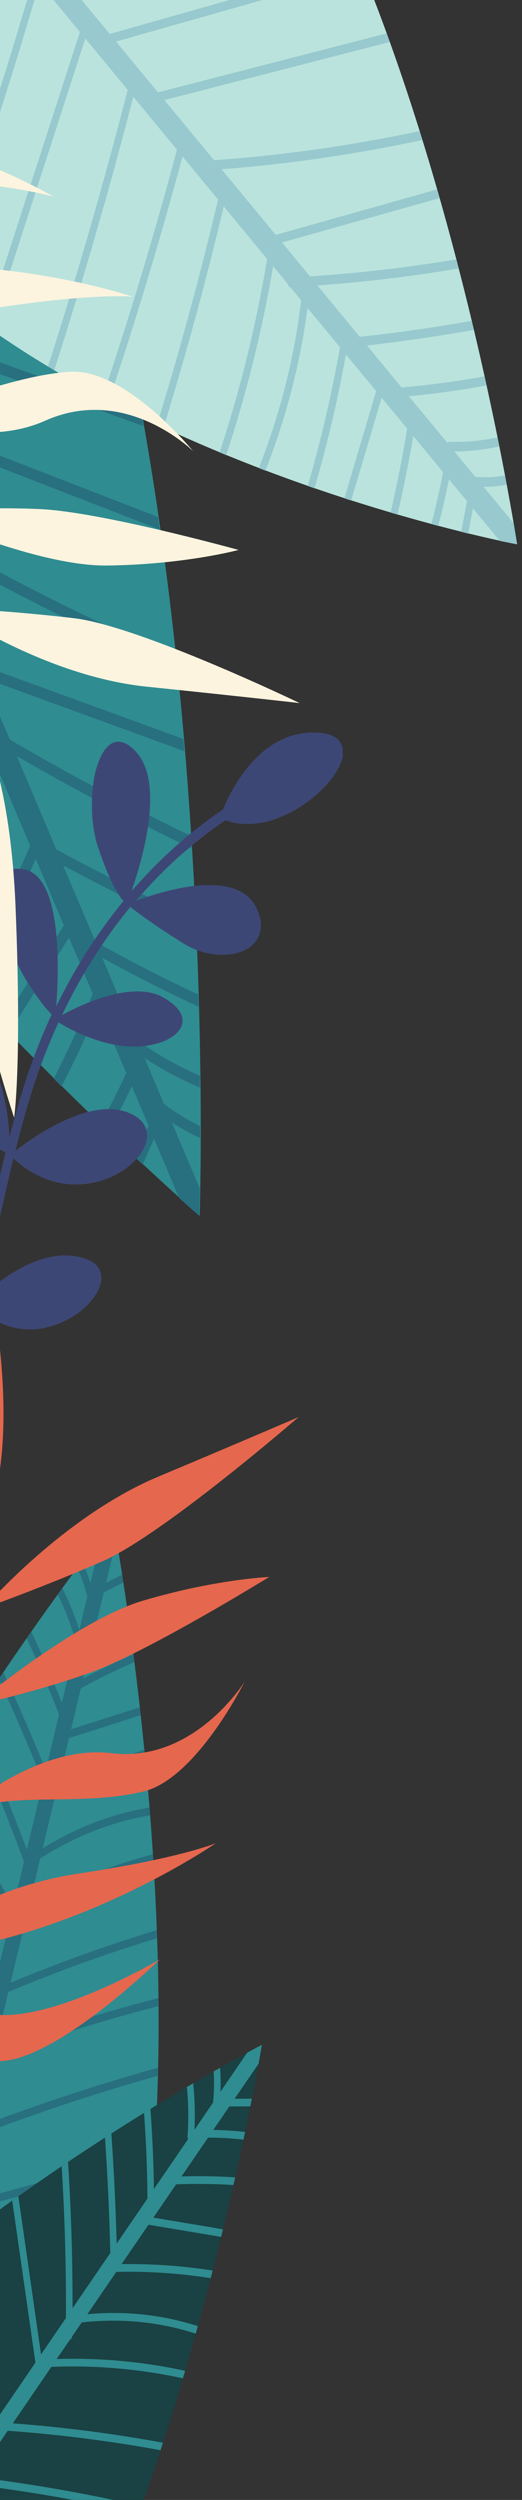<svg width="169" height="808" viewBox="0 0 169 808" fill="none" xmlns="http://www.w3.org/2000/svg">
<rect x="0" y="0" width="169" height="808" fill="#333333" stroke="none"/>
<g clip-path="url(#clip0)">
<path d="M64.642 392.933C64.642 392.933 73.571 136.497 2.151 -13.237C-22.077 -64.046 -49.266 -96.677 -74.632 -117.593C-127.506 -161.221 -196.235 -126.827 -200.297 -54.727C-202.247 -20.151 -197.237 23.564 -177.626 76.693C-119.824 233.249 64.642 392.933 64.642 392.933Z" fill="#2F8C91"/>
<path d="M-110.404 -10.335C-105.919 0.239 -101.452 10.806 -96.967 21.38C-117.759 53.842 -138.569 86.297 -159.365 118.779C-158.765 119.984 -158.165 121.189 -157.543 122.379C-136.805 90.008 -116.066 57.637 -95.328 25.265C-91.099 35.252 -86.855 45.265 -82.626 55.252C-102.068 86.717 -122.764 117.037 -144.657 146.101C-144.017 147.189 -143.398 148.291 -142.758 149.379C-120.955 120.502 -100.356 90.409 -80.973 59.163C-76.903 68.769 -72.833 78.375 -68.764 87.981C-88.347 116.724 -107.926 145.446 -127.51 174.189C-126.827 175.248 -126.144 176.307 -125.443 177.372C-106.014 148.859 -86.564 120.332 -67.135 91.82C-62.863 101.886 -58.613 111.967 -54.341 122.033C-70.497 150.878 -87.708 178.842 -105.956 205.822C-105.226 206.832 -104.515 207.836 -103.781 208.825C-85.72 182.151 -68.664 154.525 -52.645 126.025C-48.256 136.392 -43.867 146.759 -39.46 157.132C-54.291 182.776 -70.105 207.564 -86.867 231.398C-86.13 232.366 -85.372 233.321 -84.635 234.289C-68.081 210.776 -52.447 186.362 -37.778 161.097C-34.202 169.535 -30.629 177.993 -27.052 186.43C-39.601 210.309 -53.108 233.405 -67.542 255.64C-66.762 256.58 -66 257.514 -65.22 258.454C-51.006 236.6 -37.707 213.934 -25.331 190.496C-20.967 200.789 -16.603 211.083 -12.239 221.376C-21.214 243.146 -32.225 263.483 -45.089 282.102C-44.302 283 -43.515 283.899 -42.71 284.804C-30.133 266.632 -19.331 246.832 -10.408 225.675C-8.929 229.179 -7.431 232.69 -5.952 236.195C-5.975 236.861 -5.738 237.551 -5.178 238.024C-4.096 240.567 -3.032 243.105 -1.949 245.648C-8.698 265.329 -18.486 283.039 -30.899 298.049C-30.091 298.934 -29.3 299.812 -28.491 300.696C-16.476 286.116 -6.866 269.084 -0.03 250.194C3.238 257.918 6.509 265.621 9.777 273.344C3.138 288.78 -4.485 303.466 -13.063 317.349C-12.233 318.219 -11.421 319.083 -10.591 319.953C-2.307 306.557 5.089 292.402 11.579 277.59C14.624 284.759 17.646 291.942 20.691 299.112C14.868 308.346 9.067 317.566 3.245 326.8C2.293 328.324 1.301 329.855 0.35 331.379C1.183 332.229 1.999 333.072 2.815 333.915C4.241 331.64 5.696 329.418 7.114 327.184C12.197 319.133 17.262 311.075 22.344 303.024C24.92 309.098 27.482 315.146 30.058 321.221C26.179 330.596 21.962 339.747 17.377 348.62C18.229 349.476 19.084 350.311 19.921 351.14C24.215 342.841 28.208 334.31 31.881 325.56C34.883 332.65 37.888 339.719 40.872 346.802C38.288 352.509 35.49 358.034 32.443 363.366C33.316 364.207 34.175 365.022 35.016 365.83C37.74 361.041 40.303 356.088 42.664 351C44.481 355.272 46.279 359.538 48.096 363.81C46.588 367.188 45.098 370.572 43.593 373.929C44.484 374.776 45.347 375.57 46.191 376.358C47.422 373.582 48.653 370.805 49.881 368.049C52.592 374.431 55.285 380.806 57.992 387.208C62.155 390.954 64.454 392.933 64.454 392.933C64.454 392.933 64.571 389.821 64.66 384.089C61.644 376.973 58.628 369.857 55.612 362.741C58.598 364.694 61.67 366.372 64.8 367.83C64.797 366.568 64.797 365.285 64.805 363.962C60.797 362.009 56.88 359.651 53.1 356.841C50.989 351.881 48.9 346.907 46.788 341.948C52.606 345.758 58.59 348.95 64.74 351.525C64.737 350.263 64.716 348.994 64.702 347.685C58.227 344.912 51.901 341.408 45.831 337.208C45.428 336.918 45.038 336.873 44.684 336.948C40.817 327.802 36.946 318.677 33.079 309.531C43.351 315.229 53.757 320.494 64.271 325.361C64.236 324.066 64.204 322.751 64.155 321.429C52.927 316.21 41.822 310.511 30.875 304.345C27.391 296.134 23.91 287.903 20.426 279.692C34.624 287.272 48.97 294.445 63.407 301.215C63.357 299.893 63.286 298.586 63.222 297.238C48.108 290.129 33.109 282.581 18.247 274.579C13.976 264.513 9.707 254.426 5.435 244.36C24.013 255.107 42.868 265.035 61.961 274.153C61.876 272.819 61.791 271.486 61.709 270.131C41.923 260.647 22.391 250.271 3.161 239.041C0.344 232.406 -2.47 225.75 -5.287 219.115C16.373 226.999 38.033 234.882 59.693 242.766C59.583 241.467 59.472 240.169 59.366 238.85C37.191 230.769 15.014 222.709 -7.178 214.622C-12.635 201.738 -18.092 188.854 -23.549 175.971C2.863 191.106 29.831 204.604 57.234 216.402C57.095 215.05 56.953 213.719 56.814 212.367C28.773 200.221 1.195 186.319 -25.791 170.684C-30.798 158.889 -35.786 147.1 -40.789 135.284C-9.967 147.226 20.873 159.174 51.696 171.116C51.5 169.767 51.322 168.423 51.122 167.094C19.839 154.973 -11.444 142.853 -42.73 130.752C-44.639 126.253 -46.548 121.754 -48.439 117.261C-50.763 111.794 -53.066 106.313 -55.39 100.846C-21.466 113.128 12.476 125.416 46.399 137.697C46.164 136.356 45.932 134.994 45.679 133.647C11.363 121.231 -22.968 108.789 -57.284 96.373C-60.861 87.936 -64.437 79.498 -68.014 71.06C-32.571 79.794 2.872 88.528 38.319 97.242C38.023 95.923 37.727 94.605 37.413 93.28C1.877 84.536 -33.656 75.772 -69.192 67.028C-69.391 66.981 -69.563 66.988 -69.735 66.995C-74.844 54.926 -79.957 42.877 -85.066 30.807C-46.823 41.474 -8.584 52.161 29.659 62.828C29.273 61.479 28.892 60.11 28.506 58.761C-9.951 48.021 -48.408 37.281 -86.868 26.562C-90.697 17.517 -94.529 8.492 -98.357 -0.554C-60.771 5.063 -23.163 10.664 14.424 16.281C13.921 14.957 13.414 13.653 12.889 12.344C-24.755 6.73 -62.413 1.089 -100.057 -4.525C-104.123 -14.151 -108.21 -23.763 -112.276 -33.39C-76.051 -32.586 -39.718 -29.398 -3.443 -23.859C-4.147 -25.229 -4.836 -26.573 -5.547 -27.902C-41.654 -33.319 -77.815 -36.405 -113.87 -37.107C-120.49 -52.714 -127.09 -68.335 -133.71 -83.942C-101.277 -83.322 -68.77 -80.873 -36.29 -76.671C-37.365 -78.081 -38.429 -79.444 -39.512 -80.813C-71.27 -84.812 -103.048 -87.1 -134.735 -87.662C-134.925 -87.661 -135.1 -87.634 -135.265 -87.559C-138.057 -94.121 -140.828 -100.697 -143.62 -107.258C-117.819 -108.095 -92.022 -108.911 -66.239 -109.753C-67.572 -110.99 -68.912 -112.186 -70.238 -113.356C-95.22 -112.545 -120.203 -111.734 -145.182 -110.943C-147.928 -117.445 -150.692 -123.954 -153.442 -130.435C-155.664 -129.432 -157.855 -128.287 -159.986 -127.057C-159.227 -125.254 -158.467 -123.452 -157.708 -121.649C-171.687 -102.084 -185.666 -82.52 -199.641 -62.976C-199.952 -60.69 -200.177 -58.354 -200.353 -55.978C-185.598 -76.605 -170.862 -97.237 -156.104 -117.884C-153.653 -112.07 -151.179 -106.269 -148.728 -100.455C-165.986 -75.855 -183.229 -51.228 -200.487 -26.628C-200.396 -24.793 -200.273 -22.925 -200.133 -21.05C-182.466 -46.25 -164.795 -71.47 -147.11 -96.663C-143.296 -87.644 -139.478 -78.646 -135.664 -69.627C-155.7 -42.17 -175.719 -14.707 -195.756 12.751C-195.464 14.307 -195.172 15.863 -194.849 17.452C-174.586 -10.319 -154.341 -38.097 -134.081 -65.849C-130.743 -57.992 -127.425 -50.121 -124.086 -42.264C-123.994 -42.037 -123.898 -41.831 -123.806 -41.603C-143.778 -10.993 -165.185 18.215 -187.939 45.942C-187.557 47.312 -187.158 48.687 -186.74 50.069C-163.84 22.261 -142.299 -7.054 -122.181 -37.745C-121.755 -36.73 -121.33 -35.715 -120.9 -34.721C-120.847 -34.485 -120.755 -34.258 -120.634 -34.086C-117.845 -27.504 -115.057 -20.922 -112.271 -14.32C-131.455 20.494 -152.137 54.038 -174.229 86.251C-173.701 87.54 -173.193 88.844 -172.647 90.139C-150.347 57.931 -129.652 24.414 -110.404 -10.335Z" fill="#286F7F"/>
<path d="M-10.252 363.559C-10.252 363.559 -114.362 495.887 -140.898 617.348C-149.901 658.574 -150.484 691.747 -147.31 717.582C-140.702 771.474 -96.548 792.674 -66.589 756.371C-52.215 738.956 -37.385 712.639 -25.405 672.831C9.878 555.588 -10.252 363.559 -10.252 363.559Z" fill="#BAE3DD"/>
<path d="M-89.564 680.809C-87.432 672.548 -85.316 664.3 -83.184 656.038C-61.202 650.631 -39.208 645.227 -17.226 639.82C-17.021 638.831 -16.828 637.837 -16.635 636.843C-38.563 642.235 -60.491 647.627 -82.408 653.023C-80.402 645.219 -78.38 637.402 -76.374 629.598C-55.38 623.951 -34.282 619.621 -13.134 616.68C-12.987 615.725 -12.841 614.769 -12.698 613.831C-33.726 616.743 -54.716 620.985 -75.59 626.548C-73.664 619.05 -71.723 611.54 -69.796 604.042C-49.812 599.929 -29.817 595.821 -9.833 591.709C-9.721 590.739 -9.614 589.787 -9.514 588.813C-29.351 592.89 -49.187 596.967 -69.024 601.044C-66.991 593.175 -64.974 585.32 -62.941 577.451C-44.44 571.308 -25.822 566.245 -7.115 562.285C-7.047 561.336 -6.974 560.37 -6.905 559.421C-25.406 563.312 -43.827 568.285 -62.126 574.319C-60.044 566.226 -57.958 558.116 -55.864 550.027C-39.208 544.828 -22.45 540.663 -5.632 537.554C-5.59 536.613 -5.545 535.655 -5.503 534.715C-22.093 537.764 -38.63 541.847 -55.057 546.93C-53.355 540.339 -51.665 533.742 -49.964 527.151C-35.016 521.578 -19.958 517.005 -4.81 513.407C-4.792 512.457 -4.773 511.507 -4.744 510.562C-19.632 514.075 -34.453 518.553 -49.141 523.984C-47.07 515.943 -44.999 507.902 -42.929 499.861C-30.407 493.369 -17.537 488.816 -4.505 486.241C-4.503 485.304 -4.512 484.362 -4.509 483.425C-17.242 485.911 -29.798 490.306 -42.065 496.504C-41.36 493.761 -40.66 491.034 -39.944 488.295C-39.678 487.95 -39.502 487.437 -39.579 486.863C-39.069 484.887 -38.555 482.894 -38.045 480.918C-27.327 474.259 -16.035 470.416 -4.619 469.532C-4.628 468.59 -4.652 467.661 -4.661 466.719C-15.736 467.607 -26.691 471.188 -37.127 477.376C-35.574 471.346 -34.025 465.332 -32.472 459.301C-23.472 454.855 -14.319 451.389 -5.06 448.884C-5.092 447.933 -5.117 447.003 -5.138 446.057C-14.082 448.461 -22.909 451.774 -31.615 455.979C-30.169 450.375 -28.722 444.772 -27.291 439.181C-21.089 437.591 -14.872 435.989 -8.671 434.399C-7.646 434.127 -6.614 433.877 -5.589 433.606C-5.625 432.672 -5.662 431.738 -5.701 430.822C-7.223 431.216 -8.748 431.572 -10.254 431.954C-15.675 433.345 -21.085 434.74 -26.507 436.131C-25.289 431.394 -24.071 426.657 -22.853 421.92C-17.45 419.115 -11.988 416.671 -6.481 414.544C-6.525 413.589 -6.584 412.646 -6.636 411.724C-11.806 413.702 -16.912 415.968 -21.985 418.547C-20.553 413.012 -19.137 407.49 -17.706 401.955C-14.326 400.379 -10.909 399.043 -7.464 397.924C-7.524 396.981 -7.583 396.038 -7.65 395.129C-10.75 396.122 -13.818 397.314 -16.857 398.668C-15.997 395.329 -15.136 391.99 -14.276 388.651C-12.291 387.707 -10.295 386.768 -8.307 385.806C-8.374 384.841 -8.449 383.911 -8.516 383.003C-10.148 383.785 -11.788 384.546 -13.42 385.329C-12.133 380.338 -10.85 375.364 -9.563 370.373C-9.988 365.946 -10.249 363.553 -10.249 363.553C-10.249 363.553 -11.515 365.156 -13.792 368.18C-15.227 373.732 -16.651 379.289 -18.09 384.858C-18.66 382.081 -19.382 379.413 -20.212 376.834C-20.702 377.504 -21.207 378.187 -21.724 378.921C-20.684 382.278 -19.86 385.811 -19.273 389.496C-20.278 393.378 -21.268 397.248 -22.273 401.131C-23.386 395.737 -24.825 390.554 -26.565 385.645C-27.047 386.337 -27.541 387.024 -28.05 387.724C-26.238 392.943 -24.774 398.474 -23.706 404.244C-23.637 404.627 -23.481 404.896 -23.301 405.06C-25.136 412.2 -26.982 419.335 -28.817 426.475C-31.185 417.49 -33.778 408.661 -36.592 399.97C-37.078 400.679 -37.579 401.401 -38.072 402.145C-35.084 411.43 -32.348 420.879 -29.86 430.53C-31.512 436.953 -33.164 443.377 -34.824 449.779C-38.224 437.516 -41.834 425.396 -45.64 413.424C-46.134 414.167 -46.612 414.899 -47.109 415.66C-43.12 428.192 -39.36 440.896 -35.84 453.769C-37.873 461.638 -39.894 469.511 -41.923 477.362C-46.034 460.879 -50.598 444.667 -55.58 428.74C-56.066 429.506 -56.551 430.271 -57.037 431.037C-51.892 447.553 -47.208 464.375 -43 481.516C-44.344 486.71 -45.672 491.892 -47.013 497.068C-53.62 480.332 -60.231 463.613 -66.838 446.877C-67.297 447.635 -67.755 448.392 -68.217 449.167C-61.444 466.306 -54.684 483.441 -47.907 500.563C-50.495 510.614 -53.088 520.683 -55.676 530.735C-61.565 507.376 -68.365 484.578 -76.015 462.419C-76.481 463.212 -76.939 464.026 -77.409 464.835C-69.612 487.539 -62.708 510.904 -56.738 534.876C-59.117 544.091 -61.485 553.31 -63.861 562.507C-72.98 538.306 -82.099 514.105 -91.23 489.9C-91.668 490.741 -92.103 491.564 -92.541 492.404C-83.284 516.96 -74.016 541.52 -64.758 566.075C-65.668 569.582 -66.567 573.094 -67.477 576.601C-68.581 580.876 -69.684 585.151 -70.773 589.414C-81.158 563.231 -91.535 537.071 -101.92 510.888C-102.339 511.755 -102.754 512.605 -103.173 513.472C-92.674 539.943 -82.175 566.415 -71.667 592.908C-73.369 599.5 -75.059 606.096 -76.761 612.688C-89.204 587.552 -101.655 562.394 -114.097 537.258C-114.481 538.139 -114.865 539.02 -115.237 539.905C-102.759 565.111 -90.281 590.317 -77.802 615.523C-77.732 615.664 -77.653 615.77 -77.568 615.841C-79.992 625.263 -82.417 634.685 -84.854 644.102C-97.789 616.295 -110.728 588.505 -123.663 560.698C-124.024 561.644 -124.384 562.59 -124.732 563.541C-111.726 591.489 -98.712 619.459 -85.706 647.406C-87.522 654.46 -89.338 661.513 -91.157 668.584C-105.786 643.862 -120.407 619.162 -135.035 594.441C-135.329 595.432 -135.615 596.445 -135.898 597.441C-121.249 622.189 -106.601 646.937 -91.965 671.681C-93.894 679.196 -95.836 686.706 -97.766 694.221C-113.659 672.886 -128.669 650.191 -142.737 626.272C-142.961 627.404 -143.172 628.54 -143.38 629.659C-129.339 653.417 -114.365 675.929 -98.519 697.133C-101.656 709.333 -104.8 721.511 -107.937 733.711C-122.197 714.653 -135.79 694.58 -148.685 673.583C-148.759 674.961 -148.814 676.309 -148.869 677.657C-136.226 698.124 -122.903 717.696 -108.949 736.296C-108.859 736.407 -108.773 736.478 -108.676 736.554C-109.993 741.684 -111.321 746.808 -112.638 751.938C-124.511 737.498 -136.368 723.046 -148.24 708.607C-148.123 710.042 -147.999 711.442 -147.852 712.851C-136.363 726.839 -124.874 740.827 -113.373 754.82C-114.678 759.897 -115.984 764.975 -117.301 770.048C-115.906 770.804 -114.488 771.457 -113.047 772.007C-112.686 770.592 -112.328 769.194 -111.954 767.783C-98.055 765.363 -84.167 762.938 -70.267 760.517C-69.236 759.46 -68.216 758.343 -67.223 757.176C-81.876 759.731 -96.54 762.282 -111.193 764.837C-110.021 760.308 -108.856 755.756 -107.683 751.227C-90.353 747.982 -73.022 744.737 -55.684 741.514C-55.009 740.467 -54.331 739.402 -53.661 738.315C-71.415 741.637 -89.168 744.958 -106.918 748.263C-105.106 741.227 -103.294 734.191 -101.482 727.155C-81.796 723.994 -62.106 720.817 -42.42 717.656C-41.948 716.66 -41.471 715.647 -40.991 714.616C-60.902 717.819 -80.814 721.023 -100.725 724.226C-99.149 718.091 -97.558 711.944 -95.982 705.809C-95.944 705.636 -95.894 705.468 -95.844 705.3C-74.955 700.419 -53.964 697.097 -32.953 695.36C-32.589 694.396 -32.237 693.428 -31.873 692.464C-52.977 694.164 -74.074 697.445 -95.06 702.307C-94.862 701.521 -94.649 700.724 -94.451 699.938C-94.378 699.779 -94.34 699.607 -94.329 699.442C-93.009 694.295 -91.676 689.153 -90.355 684.007C-68.171 676.408 -45.815 670.34 -23.346 665.837C-23.076 664.837 -22.805 663.836 -22.535 662.836C-45.02 667.238 -67.38 673.267 -89.564 680.809Z" fill="#97C9CE"/>
<path d="M14.77 429.075C15.023 429.033 15.275 428.961 15.515 428.905C15.553 428.888 15.592 428.902 15.629 428.885C15.869 428.828 16.109 428.772 16.336 428.701C16.361 428.7 16.399 428.682 16.424 428.681C16.677 428.609 16.916 428.553 17.155 428.466C17.206 428.463 17.256 428.43 17.307 428.428C17.546 428.341 17.786 428.285 18.025 428.197C18.063 428.18 18.113 428.178 18.151 428.161C18.39 428.074 18.629 427.987 18.868 427.899L18.881 427.883C19.12 427.796 19.371 427.693 19.597 427.591C19.634 427.574 19.672 427.557 19.71 427.54C19.936 427.438 20.162 427.335 20.388 427.233C20.425 427.216 20.463 427.199 20.513 427.166C20.739 427.064 20.977 426.946 21.203 426.843C21.215 426.828 21.228 426.842 21.241 426.826C21.466 426.724 21.679 426.607 21.892 426.49C21.93 426.473 21.942 426.457 21.98 426.44C22.192 426.323 22.405 426.206 22.63 426.073C22.668 426.056 22.706 426.039 22.743 426.022C22.956 425.904 23.181 425.771 23.381 425.639C23.393 425.623 23.419 425.622 23.443 425.59C23.656 425.473 23.868 425.325 24.067 425.193C24.08 425.177 24.093 425.192 24.105 425.176C24.305 425.044 24.517 424.896 24.716 424.764C24.754 424.747 24.779 424.715 24.804 424.714C25.004 424.582 25.19 424.435 25.39 424.303C25.402 424.287 25.44 424.27 25.452 424.254C25.851 423.959 26.236 423.649 26.621 423.339C26.634 423.323 26.671 423.306 26.683 423.29C26.87 423.143 27.044 422.981 27.217 422.819C27.229 422.803 27.254 422.771 27.279 422.77C27.651 422.445 27.985 422.106 28.319 421.768C28.331 421.752 28.331 421.752 28.343 421.736C28.504 421.559 28.665 421.413 28.825 421.236C28.837 421.22 28.85 421.204 28.862 421.188C29.022 421.011 29.17 420.85 29.331 420.673C29.626 420.321 29.921 419.968 30.191 419.617C30.203 419.601 30.215 419.585 30.215 419.585C30.35 419.409 30.472 419.218 30.595 419.058L30.607 419.042C30.863 418.676 31.082 418.326 31.301 417.946L31.313 417.93C31.422 417.755 31.519 417.565 31.603 417.392L31.615 417.376C31.892 416.823 32.131 416.287 32.319 415.722L32.331 415.706C32.507 415.157 32.644 414.625 32.731 414.096L32.743 414.08C32.777 413.908 32.785 413.737 32.805 413.551C32.833 413.194 32.837 412.869 32.814 412.514C32.797 412.344 32.792 412.19 32.75 412.021C32.75 412.021 32.75 412.021 32.736 412.006C32.395 409.792 30.857 407.952 27.814 406.887C13.9 401.985 -1.118 414.475 -6.393 419.49C-5.493 416.203 -4.644 412.918 -3.822 409.604C-3.262 407.337 -2.728 405.071 -2.194 402.805L-1.456 399.633C0.47 391.229 2.319 382.796 4.335 374.434C4.426 374.508 4.517 374.581 4.596 374.671C4.844 374.893 5.078 375.1 5.326 375.321C5.47 375.455 5.612 375.557 5.756 375.69C5.977 375.882 6.198 376.044 6.419 376.236C6.575 376.353 6.731 376.47 6.887 376.588C7.107 376.749 7.316 376.926 7.523 377.072C7.679 377.189 7.835 377.307 8.003 377.408C8.21 377.554 8.431 377.715 8.65 377.845C8.806 377.963 8.961 378.049 9.129 378.151C9.349 378.281 9.556 378.427 9.776 378.557C9.931 378.644 10.099 378.745 10.242 378.847C10.461 378.977 10.681 379.108 10.913 379.222C11.068 379.308 11.223 379.395 11.365 379.466C11.597 379.58 11.829 379.695 12.074 379.824C12.216 379.895 12.357 379.967 12.499 380.038C12.77 380.166 13.027 380.279 13.298 380.408C13.413 380.449 13.516 380.507 13.62 380.564C13.993 380.719 14.366 380.874 14.751 381.013C14.776 381.012 14.802 381.042 14.828 381.041C15.174 381.166 15.521 381.29 15.868 381.415C15.983 381.457 16.111 381.483 16.227 381.524C16.483 381.607 16.74 381.689 16.983 381.756C17.124 381.797 17.265 381.837 17.406 381.878C17.636 381.93 17.867 382.014 18.098 382.066C18.238 382.106 18.392 382.131 18.545 382.156C18.775 382.208 18.992 382.246 19.222 382.298C19.376 382.323 19.529 382.347 19.67 382.388C19.887 382.425 20.104 382.463 20.321 382.5C20.474 382.525 20.628 382.549 20.781 382.574C20.998 382.611 21.227 382.633 21.431 382.655C21.584 382.68 21.725 382.69 21.878 382.714C22.107 382.736 22.323 382.742 22.553 382.764C22.693 382.773 22.833 382.783 22.973 382.793C23.202 382.814 23.444 382.82 23.686 382.825C23.813 382.82 23.927 382.831 24.067 382.84C24.334 382.845 24.614 382.833 24.881 382.838C24.957 382.834 25.046 382.846 25.135 382.827C25.49 382.812 25.846 382.798 26.201 382.783C26.252 382.781 26.29 382.764 26.328 382.778C26.633 382.765 26.937 382.722 27.241 382.709C27.355 382.689 27.469 382.669 27.584 382.679C27.825 382.654 28.04 382.629 28.267 382.589C28.407 382.568 28.521 382.548 28.66 382.526C28.875 382.502 29.078 382.463 29.28 382.423C29.419 382.402 29.558 382.381 29.684 382.345C29.887 382.305 30.089 382.266 30.266 382.228C30.405 382.207 30.543 382.155 30.683 382.133C30.872 382.079 31.062 382.056 31.251 382.001C31.39 381.98 31.528 381.928 31.668 381.907C31.857 381.853 32.046 381.798 32.223 381.76C32.349 381.724 32.5 381.687 32.626 381.651C32.816 381.596 32.992 381.527 33.181 381.473C33.307 381.437 33.445 381.385 33.571 381.348C33.76 381.294 33.949 381.209 34.138 381.155C34.251 381.104 34.377 381.067 34.49 381.016C34.703 380.93 34.905 380.86 35.118 380.774C35.219 380.739 35.294 380.705 35.395 380.669C35.684 380.549 35.973 380.429 36.261 380.278C36.349 380.228 36.45 380.193 36.537 380.142C36.725 380.057 36.926 379.956 37.114 379.871C37.239 379.804 37.352 379.753 37.478 379.686C37.641 379.602 37.791 379.534 37.941 379.434C38.066 379.367 38.191 379.3 38.317 379.233C38.454 379.15 38.592 379.067 38.742 378.999C38.867 378.932 38.992 378.834 39.117 378.767C39.255 378.684 39.38 378.617 39.504 378.519C39.629 378.452 39.754 378.354 39.879 378.287C39.991 378.205 40.129 378.122 40.241 378.04C40.365 377.942 40.49 377.874 40.615 377.776C40.727 377.694 40.839 377.612 40.963 377.514C41.088 377.416 41.2 377.334 41.324 377.236C41.436 377.154 41.535 377.058 41.647 376.976C41.772 376.878 41.884 376.796 41.995 376.683C42.094 376.586 42.194 376.52 42.281 376.439C42.405 376.341 42.516 376.228 42.628 376.146C42.715 376.065 42.789 376 42.876 375.919C43.31 375.514 43.73 375.094 44.112 374.661C44.173 374.581 44.236 374.532 44.297 374.452C44.408 374.339 44.506 374.211 44.604 374.083C44.666 374.003 44.727 373.924 44.801 373.859C44.9 373.731 44.985 373.619 45.083 373.491C45.145 373.411 45.206 373.331 45.267 373.251C45.353 373.139 45.451 373.011 45.524 372.885C45.585 372.805 45.635 372.741 45.683 372.646C45.755 372.519 45.841 372.407 45.914 372.281C45.963 372.217 46.011 372.122 46.047 372.043C46.12 371.916 46.193 371.789 46.265 371.663C46.301 371.584 46.35 371.52 46.386 371.441C46.459 371.314 46.519 371.172 46.591 371.046C46.627 370.967 46.651 370.904 46.687 370.825C46.746 370.683 46.819 370.556 46.879 370.415C46.902 370.352 46.914 370.305 46.937 370.242C46.997 370.1 47.057 369.959 47.103 369.802L47.115 369.786C47.316 369.236 47.441 368.689 47.514 368.145C47.514 368.114 47.525 368.067 47.536 368.02C47.557 367.864 47.566 367.725 47.575 367.585C47.573 367.523 47.585 367.476 47.595 367.399C47.604 367.259 47.601 367.135 47.609 366.996C47.608 366.934 47.606 366.872 47.617 366.794C47.613 366.671 47.61 366.547 47.593 366.408C47.591 366.346 47.576 366.27 47.575 366.208C47.571 366.084 47.542 365.962 47.526 365.823C47.511 365.746 47.509 365.684 47.482 365.624C47.453 365.501 47.425 365.378 47.396 365.256C47.381 365.179 47.354 365.118 47.34 365.073C47.311 364.95 47.257 364.828 47.228 364.706C47.201 364.645 47.173 364.584 47.16 364.538C47.105 364.417 47.063 364.279 47.009 364.158C46.995 364.112 46.956 364.067 46.942 364.021C46.322 362.778 45.286 361.629 43.735 360.703C31.129 353.039 11.062 367.239 4.99 371.946C6.419 366.208 7.95 360.497 9.674 354.855L9.744 354.635C9.803 354.463 9.849 354.306 9.895 354.118C9.895 354.118 9.895 354.118 9.907 354.102L10.935 350.872C13.243 343.829 15.912 337.018 18.944 330.44C19.617 330.845 20.509 331.381 21.605 331.97C21.722 332.043 21.837 332.084 21.954 332.157C22.431 332.4 22.947 332.688 23.488 332.944C23.63 333.016 23.759 333.073 23.901 333.144C24.21 333.286 24.532 333.443 24.854 333.6C25.086 333.714 25.318 333.828 25.562 333.926C25.742 334.012 25.923 334.097 26.128 334.182C26.746 334.465 27.402 334.732 28.083 334.998C28.418 335.139 28.764 335.264 29.111 335.389C33.44 337.02 38.573 338.34 43.77 338.264C44.024 338.254 44.265 338.259 44.519 338.249C44.595 338.245 44.672 338.242 44.748 338.239C44.938 338.216 45.129 338.223 45.319 338.2C45.395 338.197 45.446 338.195 45.522 338.192C45.763 338.166 46.016 338.156 46.257 338.13C46.308 338.128 46.333 338.127 46.384 338.125C46.587 338.117 46.79 338.077 46.98 338.054C47.056 338.051 47.119 338.033 47.195 338.03C47.385 338.006 47.575 337.983 47.752 337.945C47.803 337.943 47.853 337.94 47.891 337.923C48.119 337.883 48.346 337.843 48.574 337.802C48.625 337.8 48.688 337.782 48.725 337.765C48.902 337.727 49.079 337.689 49.256 337.65C49.319 337.632 49.382 337.614 49.445 337.596C49.648 337.557 49.85 337.517 50.039 337.463C50.064 337.462 50.077 337.446 50.09 337.461C50.304 337.406 50.519 337.351 50.733 337.295C50.796 337.277 50.834 337.26 50.885 337.258C51.049 337.205 51.212 337.152 51.364 337.114C51.415 337.112 51.465 337.079 51.515 337.077C51.717 337.007 51.918 336.937 52.12 336.867C52.12 336.867 52.132 336.851 52.145 336.865C52.334 336.811 52.522 336.726 52.698 336.657C52.736 336.64 52.799 336.622 52.837 336.605C52.987 336.537 53.151 336.483 53.302 336.415C53.339 336.398 53.365 336.397 53.402 336.38C53.591 336.295 53.767 336.226 53.942 336.126C53.967 336.125 53.98 336.109 53.992 336.093C54.142 336.025 54.305 335.94 54.443 335.857C54.48 335.84 54.518 335.823 54.556 335.806C54.719 335.722 54.882 335.638 55.031 335.539L55.044 335.523C55.206 335.439 55.368 335.324 55.518 335.225C55.53 335.209 55.556 335.208 55.58 335.176C55.718 335.093 55.842 334.995 55.98 334.912C55.992 334.896 56.03 334.879 56.042 334.863C56.328 334.65 56.602 334.453 56.85 334.226C56.862 334.21 56.875 334.194 56.9 334.193C57.011 334.08 57.123 333.998 57.235 333.885C57.247 333.869 57.247 333.869 57.259 333.853C57.494 333.611 57.703 333.37 57.887 333.131C57.9 333.115 57.912 333.099 57.924 333.083C58.12 332.827 58.279 332.588 58.437 332.319C58.509 332.192 58.569 332.05 58.629 331.939C58.642 331.923 58.642 331.923 58.654 331.908C58.774 331.655 58.868 331.373 58.936 331.091L58.949 331.075C58.983 330.935 59.005 330.81 59.039 330.669C59.039 330.669 59.051 330.653 59.038 330.638C59.081 330.358 59.099 330.079 59.103 329.784L59.102 329.754C59.024 327.42 57.187 324.881 53.001 322.455C43.041 316.723 26.358 324.655 20.073 328.072C22.896 322.184 25.978 316.501 29.372 311.053L31.381 307.89C32.051 306.857 32.735 305.838 33.418 304.819C36.19 300.759 39.119 296.877 42.193 293.16C42.375 293.307 42.583 293.454 42.816 293.63C42.934 293.733 43.063 293.821 43.193 293.908C43.453 294.114 43.738 294.319 44.05 294.554C44.984 295.258 46.126 296.077 47.488 297.057C47.941 297.364 48.408 297.716 48.913 298.051C49.173 298.226 49.432 298.401 49.678 298.592C52.297 300.402 55.52 302.512 59.31 304.878C59.492 304.994 59.673 305.111 59.853 305.196C59.918 305.24 59.969 305.268 60.034 305.312C60.151 305.385 60.279 305.441 60.409 305.529C60.474 305.573 60.551 305.6 60.615 305.644C60.732 305.717 60.847 305.758 60.964 305.831C61.041 305.859 61.119 305.917 61.196 305.945C61.299 306.003 61.428 306.059 61.531 306.117C61.608 306.145 61.686 306.203 61.763 306.231C61.866 306.289 61.982 306.33 62.111 306.387C62.188 306.415 62.278 306.457 62.343 306.501C62.458 306.543 62.561 306.6 62.69 306.657C62.767 306.685 62.844 306.712 62.909 306.756C63.038 306.813 63.153 306.854 63.269 306.896C63.346 306.924 63.397 306.953 63.474 306.98C63.629 307.036 63.783 307.091 63.937 307.147C63.975 307.161 64.014 307.175 64.052 307.189C64.245 307.258 64.437 307.327 64.63 307.397C64.682 307.426 64.746 307.438 64.796 307.436C64.937 307.477 65.078 307.518 65.207 307.574C65.284 307.602 65.348 307.615 65.425 307.642C65.54 307.684 65.668 307.71 65.784 307.751C65.861 307.779 65.95 307.791 66.027 307.819C66.143 307.86 66.257 307.871 66.36 307.898C66.437 307.926 66.526 307.937 66.615 307.949C66.718 307.976 66.846 308.001 66.948 308.028C67.037 308.04 67.115 308.068 67.204 308.079C67.306 308.106 67.421 308.117 67.537 308.159C67.626 308.17 67.703 308.198 67.792 308.21C67.907 308.221 68.009 308.247 68.137 308.273C68.226 308.285 68.29 308.298 68.38 308.309C68.507 308.335 68.622 308.346 68.75 308.371C68.814 308.384 68.89 308.381 68.954 308.394C69.132 308.417 69.337 308.44 69.515 308.464C69.579 308.476 69.63 308.474 69.694 308.487C69.822 308.513 69.948 308.508 70.076 308.533C70.166 308.545 70.242 308.542 70.331 308.554C70.446 308.564 70.547 308.56 70.65 308.587C70.739 308.599 70.815 308.595 70.917 308.591C71.018 308.587 71.108 308.599 71.209 308.595C71.299 308.606 71.387 308.587 71.476 308.599C71.578 308.595 71.667 308.607 71.769 308.602C71.858 308.614 71.946 308.595 72.036 308.607C72.137 308.603 72.213 308.6 72.315 308.595C72.417 308.591 72.493 308.588 72.594 308.584C72.684 308.596 72.772 308.576 72.874 308.572C72.975 308.568 73.051 308.565 73.153 308.561C73.229 308.558 73.331 308.553 73.407 308.55C73.508 308.546 73.597 308.527 73.686 308.539C73.762 308.535 73.851 308.516 73.927 308.513C74.117 308.49 74.32 308.481 74.522 308.442C74.585 308.424 74.649 308.437 74.712 308.419C74.814 308.415 74.915 308.379 75.016 308.375C75.092 308.372 75.155 308.354 75.231 308.351C75.32 308.332 75.434 308.312 75.522 308.292C75.585 308.274 75.662 308.271 75.725 308.253C75.813 308.234 75.927 308.214 76.015 308.195C76.078 308.177 76.154 308.173 76.218 308.155C76.306 308.136 76.407 308.101 76.508 308.097C76.571 308.079 76.634 308.061 76.697 308.043C76.798 308.008 76.886 307.988 76.987 307.953C77.05 307.935 77.113 307.917 77.176 307.899C77.277 307.864 77.365 307.845 77.466 307.81C77.517 307.808 77.567 307.775 77.618 307.772C77.718 307.737 77.819 307.702 77.92 307.667C77.945 307.666 77.983 307.649 77.995 307.633C78.373 307.494 78.749 307.323 79.113 307.169C79.139 307.168 79.151 307.152 79.176 307.151C79.289 307.1 79.377 307.05 79.477 306.984C79.514 306.967 79.552 306.95 79.59 306.933C79.677 306.883 79.777 306.817 79.878 306.781C79.915 306.764 79.953 306.747 80.003 306.714C80.091 306.664 80.178 306.614 80.278 306.548C80.316 306.531 80.353 306.514 80.39 306.466C80.478 306.416 80.565 306.366 80.652 306.285C80.69 306.268 80.714 306.236 80.752 306.219C80.839 306.169 80.926 306.088 81.014 306.038C81.038 306.006 81.064 306.005 81.088 305.973C81.188 305.907 81.275 305.826 81.349 305.761C81.361 305.745 81.361 305.745 81.374 305.729C81.784 305.387 82.155 305.032 82.487 304.631C82.499 304.615 82.511 304.599 82.511 304.599C82.585 304.503 82.646 304.423 82.72 304.327C82.732 304.311 82.757 304.279 82.769 304.263C82.83 304.183 82.904 304.088 82.965 304.008C82.99 303.976 83.002 303.96 83.027 303.928C83.088 303.848 83.136 303.753 83.21 303.657C83.234 303.625 83.246 303.609 83.258 303.562C83.306 303.467 83.367 303.388 83.428 303.277C83.44 303.261 83.465 303.229 83.464 303.198C83.512 303.103 83.572 302.992 83.621 302.897C83.633 302.881 83.633 302.881 83.645 302.865C83.873 302.376 84.062 301.873 84.2 301.341C84.222 301.217 84.257 301.107 84.279 300.982C84.278 300.951 84.29 300.935 84.29 300.904C84.311 300.78 84.321 300.671 84.356 300.561C84.355 300.53 84.367 300.483 84.366 300.453C84.376 300.344 84.397 300.219 84.407 300.11C84.406 300.079 84.418 300.033 84.417 300.002C84.427 299.893 84.435 299.753 84.445 299.645C84.444 299.614 84.456 299.567 84.455 299.536C84.451 299.412 84.461 299.304 84.47 299.164C84.469 299.133 84.468 299.102 84.467 299.071C84.455 297.741 84.173 296.282 83.595 294.697C78.148 279.882 52.736 287.912 44.031 291.15C49.09 285.231 54.517 279.76 60.264 274.834C60.289 274.833 60.289 274.833 60.315 274.832L62.462 272.995C65.879 270.176 69.402 267.539 73.02 265.099C73.059 265.113 73.097 265.127 73.136 265.141C73.405 265.238 73.65 265.336 73.906 265.418C73.945 265.432 73.97 265.431 74.009 265.445C74.265 265.527 74.522 265.61 74.79 265.676C74.816 265.675 74.854 265.689 74.867 265.704C75.136 265.77 75.405 265.836 75.674 265.902C75.725 265.9 75.776 265.929 75.827 265.927C76.082 265.978 76.351 266.045 76.619 266.08C76.67 266.078 76.709 266.092 76.759 266.09C77.04 266.14 77.308 266.175 77.602 266.209L77.627 266.208C77.895 266.244 78.175 266.263 78.455 266.282C78.506 266.28 78.544 266.294 78.595 266.292C78.875 266.312 79.142 266.316 79.409 266.32C79.46 266.318 79.511 266.316 79.575 266.329C79.842 266.333 80.122 266.353 80.401 266.341C80.44 266.355 80.478 266.338 80.528 266.336C80.795 266.34 81.075 266.329 81.341 266.302C81.366 266.301 81.392 266.3 81.417 266.299C81.696 266.288 81.988 266.26 82.254 266.234C82.305 266.232 82.356 266.229 82.406 266.227C82.673 266.201 82.951 266.158 83.217 266.132C83.268 266.13 83.319 266.128 83.37 266.126C83.648 266.083 83.927 266.041 84.205 265.998C84.23 265.997 84.243 265.981 84.268 265.98C84.546 265.938 84.812 265.88 85.09 265.838C85.128 265.821 85.179 265.819 85.204 265.818C85.469 265.76 85.76 265.702 86.025 265.644C86.076 265.642 86.139 265.624 86.177 265.607C86.454 265.534 86.72 265.476 86.997 265.403C87.035 265.386 87.086 265.384 87.123 265.367C87.401 265.293 87.665 265.205 87.943 265.132C87.955 265.116 87.968 265.131 87.981 265.115C88.27 265.025 88.535 264.937 88.825 264.848C88.862 264.831 88.925 264.813 88.963 264.796C89.228 264.707 89.504 264.603 89.769 264.515C89.819 264.482 89.869 264.48 89.919 264.446C90.196 264.342 90.473 264.238 90.736 264.119C90.762 264.118 90.786 264.086 90.812 264.085C91.075 263.965 91.34 263.877 91.603 263.758C91.641 263.741 91.679 263.724 91.704 263.723C91.968 263.604 92.231 263.484 92.495 263.365C92.545 263.332 92.596 263.33 92.645 263.297C92.909 263.178 93.159 263.044 93.423 262.924C93.461 262.907 93.511 262.874 93.548 262.857C93.824 262.722 94.075 262.588 94.35 262.453C94.613 262.303 94.889 262.167 95.152 262.017C95.189 262 95.239 261.967 95.277 261.95C95.527 261.816 95.777 261.651 96.028 261.517C96.077 261.484 96.115 261.467 96.165 261.434C96.415 261.269 96.665 261.134 96.915 260.969C96.952 260.952 96.965 260.936 97.002 260.919C97.24 260.77 97.489 260.605 97.726 260.456C97.739 260.44 97.776 260.423 97.789 260.407C98.038 260.242 98.276 260.093 98.512 259.913C98.562 259.88 98.6 259.863 98.65 259.83C98.874 259.666 99.123 259.501 99.347 259.337C99.385 259.32 99.422 259.272 99.46 259.255C99.696 259.075 99.933 258.895 100.169 258.715L100.181 258.699C100.418 258.519 100.654 258.339 100.865 258.16C100.903 258.143 100.928 258.111 100.965 258.094C101.176 257.915 101.4 257.751 101.624 257.556C101.674 257.523 101.698 257.491 101.748 257.458C101.959 257.279 102.183 257.084 102.394 256.905C102.418 256.873 102.444 256.872 102.468 256.84C102.679 256.661 102.877 256.467 103.088 256.288C103.1 256.272 103.113 256.256 103.138 256.255C103.336 256.062 103.547 255.883 103.745 255.689C103.77 255.657 103.82 255.624 103.844 255.592C104.042 255.398 104.228 255.22 104.426 255.026C104.45 254.994 104.488 254.977 104.525 254.929C104.723 254.735 104.907 254.526 105.105 254.333L105.118 254.317C105.302 254.108 105.488 253.93 105.673 253.721C105.698 253.689 105.71 253.673 105.734 253.641C105.907 253.448 106.079 253.256 106.252 253.063C106.277 253.031 106.301 252.999 106.338 252.951C106.51 252.758 106.67 252.55 106.83 252.373C106.855 252.341 106.867 252.325 106.891 252.293C107.051 252.086 107.223 251.893 107.358 251.686L107.37 251.67C107.529 251.462 107.676 251.271 107.81 251.064C107.835 251.032 107.859 251 107.872 250.984C108.019 250.792 108.153 250.586 108.275 250.395C108.299 250.363 108.312 250.347 108.336 250.315C108.47 250.108 108.604 249.902 108.726 249.711C108.738 249.695 108.738 249.695 108.75 249.679C108.872 249.488 109.006 249.281 109.115 249.076C109.127 249.06 109.139 249.044 109.152 249.028C109.273 248.837 109.382 248.631 109.479 248.442C109.503 248.41 109.502 248.379 109.527 248.347C109.623 248.157 109.732 247.952 109.828 247.762C109.84 247.746 109.84 247.715 109.864 247.683C110.056 247.273 110.223 246.894 110.378 246.501C110.39 246.485 110.389 246.454 110.401 246.438C110.472 246.25 110.543 246.061 110.602 245.888C110.614 245.872 110.613 245.842 110.638 245.81C110.709 245.621 110.755 245.433 110.8 245.246C110.8 245.246 110.812 245.23 110.799 245.215C110.845 245.027 110.891 244.84 110.924 244.668L110.923 244.637C110.956 244.466 110.99 244.294 111.01 244.107C111.009 244.077 111.021 244.061 111.02 244.03C110.909 243.663 110.93 243.507 110.938 243.337C110.937 243.306 110.937 243.306 110.936 243.275C110.952 242.934 110.954 242.578 110.933 242.254C110.932 242.223 110.932 242.223 110.931 242.192C110.914 242.022 110.897 241.884 110.867 241.73C110.866 241.699 110.853 241.685 110.852 241.654C110.823 241.5 110.793 241.347 110.738 241.194C110.738 241.194 110.725 241.179 110.724 241.148C110.682 241.011 110.627 240.858 110.572 240.706L110.559 240.691C110.504 240.538 110.436 240.402 110.369 240.265C110.356 240.251 110.355 240.22 110.342 240.205C110.274 240.068 110.195 239.948 110.102 239.812C110.089 239.797 110.076 239.782 110.063 239.767C109.996 239.662 109.903 239.526 109.798 239.407C108.628 238.016 106.556 237.096 103.371 236.826C84.799 235.366 75.103 254.568 72.186 261.637C68.456 264.127 64.832 266.831 61.316 269.715L59.379 271.343C53.431 276.401 47.792 282.019 42.535 288.102C45.996 278.241 53.42 253.221 44.074 243.039C41.596 240.341 39.371 239.427 37.463 239.8C37.45 239.816 37.437 239.801 37.425 239.817C36.869 239.933 36.329 240.156 35.83 240.486L35.817 240.502C35.318 240.832 34.835 241.27 34.391 241.784L34.379 241.8C33.936 242.313 33.508 242.934 33.133 243.615C33.121 243.631 33.121 243.631 33.109 243.647C33.036 243.774 32.951 243.917 32.892 244.059C32.602 244.628 32.327 245.243 32.053 245.888C32.041 245.904 32.029 245.951 32.017 245.967C31.957 246.109 31.911 246.266 31.839 246.423C31.827 246.439 31.828 246.47 31.815 246.486C31.638 246.973 31.474 247.475 31.311 248.008C31.299 248.024 31.3 248.055 31.288 248.071C31.241 248.228 31.195 248.384 31.148 248.541C31.137 248.588 31.113 248.651 31.102 248.698C31.055 248.854 31.021 248.995 30.988 249.167C30.976 249.213 30.965 249.26 30.941 249.323C30.816 249.839 30.69 250.355 30.59 250.87C30.567 250.933 30.568 250.994 30.557 251.041C30.523 251.182 30.502 251.338 30.481 251.493C30.47 251.571 30.447 251.665 30.437 251.743C30.416 251.898 30.381 252.039 30.36 252.194C30.338 252.288 30.327 252.366 30.317 252.475C30.296 252.63 30.262 252.771 30.253 252.911C30.243 252.989 30.232 253.066 30.222 253.144C30.179 253.424 30.136 253.705 30.118 253.984C30.108 254.093 30.099 254.201 30.076 254.295C30.067 254.435 30.045 254.56 30.036 254.699C30.027 254.808 30.005 254.933 30.008 255.056C29.999 255.196 29.977 255.321 29.969 255.46C29.947 255.585 29.95 255.709 29.941 255.848C29.933 255.988 29.923 256.097 29.914 256.236C29.894 256.423 29.886 256.593 29.879 256.795C29.858 256.95 29.862 257.105 29.841 257.261C29.833 257.431 29.824 257.571 29.816 257.741C29.806 257.85 29.81 257.974 29.8 258.082C29.791 258.222 29.796 258.377 29.787 258.516C29.79 258.64 29.781 258.749 29.784 258.872C29.788 259.027 29.781 259.197 29.772 259.337C29.762 259.446 29.765 259.538 29.768 259.662C29.763 259.925 29.77 260.173 29.764 260.436C29.766 260.498 29.768 260.56 29.757 260.637C29.75 260.839 29.768 261.039 29.761 261.241C29.764 261.333 29.767 261.457 29.77 261.55C29.774 261.704 29.779 261.89 29.784 262.044C29.786 262.137 29.79 262.261 29.792 262.354C29.798 262.539 29.815 262.709 29.82 262.894C29.823 262.987 29.825 263.079 29.828 263.172C29.848 263.434 29.868 263.697 29.888 263.959C29.889 263.99 29.903 264.036 29.892 264.083C29.911 264.314 29.93 264.545 29.949 264.777C29.952 264.869 29.966 264.946 29.982 265.054C30 265.223 30.018 265.424 30.035 265.593C30.038 265.686 30.054 265.793 30.069 265.87C30.099 266.055 30.104 266.24 30.135 266.425C30.15 266.501 30.152 266.594 30.167 266.671C30.2 266.948 30.233 267.194 30.278 267.455C30.279 267.486 30.292 267.501 30.28 267.517C30.312 267.763 30.357 267.994 30.389 268.24C30.404 268.317 30.419 268.394 30.434 268.501C30.465 268.686 30.495 268.87 30.538 269.038C30.566 269.13 30.569 269.223 30.597 269.315C30.627 269.499 30.67 269.667 30.701 269.852C30.716 269.929 30.73 270.005 30.745 270.082C30.803 270.327 30.848 270.589 30.919 270.849C30.919 270.849 30.932 270.864 30.92 270.88C30.978 271.125 31.035 271.37 31.093 271.615C31.108 271.692 31.123 271.769 31.163 271.844C31.206 272.013 31.262 272.196 31.305 272.365C31.333 272.456 31.348 272.533 31.375 272.625C31.418 272.793 31.474 272.977 31.529 273.129C31.544 273.206 31.584 273.282 31.599 273.358C31.682 273.602 31.752 273.832 31.835 274.076C33.054 277.677 34.178 280.571 35.182 282.881C35.481 283.55 35.752 284.158 36.022 284.735C36.293 285.311 36.549 285.842 36.817 286.326C37.193 287.054 37.554 287.704 37.888 288.263C37.994 288.444 38.101 288.625 38.208 288.807C38.634 289.501 39.005 290.043 39.348 290.493C39.428 290.613 39.506 290.703 39.598 290.807C39.729 290.957 39.848 291.122 39.953 291.241C36.856 295.021 33.891 298.982 31.082 303.09L28.922 306.321C25.011 312.347 21.425 318.685 18.203 325.287C19.053 314.28 20.341 282.582 7.343 280.907C6.782 280.838 6.272 280.797 5.763 280.787C5.636 280.792 5.522 280.782 5.395 280.787L5.369 280.788C5.243 280.793 5.141 280.797 5.027 280.817L5.002 280.819C4.9 280.823 4.786 280.843 4.685 280.847L4.659 280.848C4.482 280.856 4.368 280.876 4.266 280.88L4.241 280.881C4.139 280.885 4.039 280.92 3.937 280.924C3.925 280.94 3.912 280.926 3.899 280.941C3.811 280.961 3.697 280.981 3.609 281C3.596 281.016 3.583 281.001 3.571 281.017C3.483 281.036 3.382 281.071 3.293 281.09C3.281 281.106 3.268 281.091 3.256 281.107C3.167 281.127 3.079 281.146 2.991 281.196C2.979 281.212 2.966 281.197 2.954 281.213C2.865 281.232 2.79 281.266 2.702 281.316C2.69 281.332 2.677 281.317 2.665 281.333C2.589 281.367 2.501 281.386 2.413 281.436C2.401 281.452 2.388 281.437 2.376 281.453C2.3 281.487 2.225 281.521 2.138 281.571C2.125 281.587 2.112 281.573 2.1 281.588C2.025 281.623 1.949 281.657 1.875 281.722C1.863 281.738 1.849 281.723 1.837 281.739C1.762 281.773 1.7 281.822 1.612 281.872C1.6 281.888 1.6 281.888 1.574 281.889C1.512 281.938 1.437 281.972 1.362 282.037C1.35 282.053 1.35 282.053 1.325 282.054C1.263 282.103 1.2 282.152 1.126 282.217C1.114 282.233 1.114 282.233 1.101 282.249C1.039 282.298 0.977 282.347 0.903 282.412C0.89 282.428 0.89 282.428 0.878 282.444C0.816 282.493 0.755 282.573 0.692 282.622C0.68 282.638 0.68 282.638 0.668 282.654C0.606 282.703 0.544 282.782 0.495 282.846L0.483 282.862C0.434 282.926 0.373 283.006 0.311 283.055L0.298 283.071C0.249 283.135 0.188 283.215 0.139 283.279L0.127 283.295C0.078 283.359 0.016 283.439 -0.02 283.518C-0.02 283.518 -0.02 283.518 -0.032 283.534C-0.093 283.613 -0.129 283.692 -0.191 283.772C-0.239 283.867 -0.288 283.931 -0.336 284.026C-1.398 286.05 -1.611 288.891 -1.201 292.201C-1.184 292.34 -1.168 292.478 -1.151 292.617C-1.151 292.617 -1.151 292.617 -1.138 292.632C-1.121 292.77 -1.105 292.909 -1.076 293.031L-1.075 293.062C-1.059 293.201 -1.03 293.324 -1.013 293.462C-1 293.477 -1.012 293.493 -0.999 293.508C-0.983 293.647 -0.954 293.769 -0.924 293.923C-0.911 293.938 -0.923 293.954 -0.91 293.969C-0.894 294.107 -0.865 294.23 -0.823 294.367C-0.822 294.398 -0.809 294.413 -0.821 294.429C-0.792 294.552 -0.776 294.69 -0.734 294.828C-0.733 294.859 -0.72 294.874 -0.719 294.905C-0.69 295.027 -0.673 295.166 -0.631 295.303C-0.63 295.334 -0.617 295.349 -0.617 295.38C-0.588 295.503 -0.559 295.625 -0.529 295.779C-0.528 295.81 -0.515 295.825 -0.514 295.856C-0.485 295.978 -0.443 296.116 -0.415 296.238C-0.414 296.269 -0.401 296.284 -0.387 296.33C-0.358 296.453 -0.316 296.59 -0.287 296.713C-0.286 296.744 -0.26 296.773 -0.259 296.804C-0.23 296.927 -0.188 297.064 -0.159 297.187C-0.158 297.218 -0.144 297.264 -0.131 297.279C-0.103 297.401 -0.061 297.539 -0.032 297.661C-0.031 297.692 -0.017 297.738 -0.004 297.753C0.025 297.876 0.067 298.013 0.096 298.136C0.11 298.182 0.111 298.213 0.137 298.243C0.166 298.365 0.208 298.503 0.237 298.625C0.251 298.671 0.252 298.702 0.278 298.732C0.307 298.854 0.349 298.992 0.403 299.114C0.417 299.159 0.418 299.19 0.444 299.22C0.486 299.358 0.527 299.464 0.569 299.602C0.583 299.648 0.584 299.679 0.598 299.724C0.64 299.862 0.681 299.969 0.723 300.106C0.737 300.152 0.751 300.198 0.764 300.213C0.806 300.35 0.847 300.457 0.889 300.594C0.903 300.64 0.917 300.686 0.93 300.701C0.972 300.839 1.013 300.945 1.055 301.083C1.069 301.129 1.083 301.174 1.109 301.204C1.151 301.342 1.206 301.463 1.234 301.586C1.248 301.632 1.262 301.678 1.276 301.724C1.318 301.861 1.373 301.983 1.415 302.12C1.429 302.166 1.443 302.212 1.456 302.227C1.498 302.364 1.552 302.486 1.594 302.623C1.608 302.669 1.622 302.715 1.648 302.745C1.702 302.866 1.744 303.004 1.799 303.126C1.813 303.171 1.839 303.201 1.853 303.247C1.907 303.369 1.949 303.506 2.003 303.628C2.017 303.674 2.031 303.719 2.057 303.749C2.112 303.871 2.154 304.008 2.208 304.13C2.222 304.176 2.248 304.206 2.249 304.237C2.303 304.358 2.358 304.511 2.413 304.632C2.427 304.678 2.453 304.708 2.454 304.739C2.508 304.86 2.563 305.013 2.617 305.134C2.631 305.18 2.644 305.195 2.658 305.241C2.726 305.377 2.768 305.515 2.835 305.651C2.836 305.682 2.862 305.712 2.863 305.743C2.93 305.88 2.985 306.032 3.053 306.168C3.066 306.183 3.067 306.214 3.093 306.244C3.148 306.397 3.216 306.533 3.296 306.685C3.309 306.699 3.31 306.73 3.31 306.73C3.378 306.898 3.446 307.034 3.514 307.202C4.043 308.402 4.61 309.586 5.202 310.768C5.269 310.905 5.35 311.056 5.417 311.193C5.444 311.222 5.444 311.253 5.471 311.283C5.525 311.405 5.605 311.525 5.659 311.647C5.673 311.693 5.712 311.737 5.726 311.783C5.78 311.905 5.847 312.01 5.901 312.132C5.928 312.193 5.968 312.238 5.982 312.283C6.048 312.389 6.102 312.511 6.156 312.601C6.183 312.662 6.21 312.723 6.249 312.768C6.316 312.873 6.357 312.98 6.423 313.085C6.451 313.146 6.491 313.222 6.518 313.283C6.571 313.373 6.626 313.495 6.679 313.585C6.719 313.661 6.746 313.722 6.786 313.798C6.84 313.888 6.893 313.979 6.947 314.1C6.988 314.176 7.015 314.237 7.055 314.313C7.108 314.403 7.162 314.494 7.215 314.584C7.255 314.66 7.296 314.736 7.323 314.797C7.376 314.887 7.43 314.978 7.483 315.069C7.523 315.144 7.563 315.22 7.604 315.296C7.657 315.386 7.71 315.477 7.764 315.568C7.804 315.643 7.844 315.719 7.884 315.795C7.938 315.885 7.991 315.976 8.045 316.067C8.085 316.142 8.125 316.218 8.178 316.278C8.231 316.368 8.284 316.459 8.338 316.55C8.378 316.625 8.418 316.701 8.471 316.761C8.524 316.851 8.564 316.927 8.618 317.018C8.658 317.093 8.711 317.184 8.764 317.244C8.817 317.334 8.857 317.41 8.923 317.485C8.963 317.561 9.017 317.651 9.069 317.711C9.123 317.802 9.163 317.877 9.228 317.952C9.269 318.028 9.322 318.118 9.375 318.178C9.428 318.269 9.468 318.344 9.534 318.419C9.574 318.495 9.64 318.569 9.68 318.645C9.733 318.736 9.786 318.795 9.839 318.886C9.879 318.962 9.945 319.036 9.985 319.112C10.025 319.188 10.091 319.262 10.131 319.338C10.172 319.414 10.237 319.489 10.277 319.564C10.318 319.64 10.383 319.715 10.424 319.79C10.464 319.866 10.53 319.941 10.57 320.016C10.61 320.092 10.676 320.167 10.716 320.242C10.756 320.318 10.822 320.393 10.862 320.469C10.902 320.544 10.968 320.619 11.008 320.695C11.048 320.77 11.114 320.845 11.154 320.921C11.194 320.996 11.26 321.071 11.3 321.147C11.341 321.222 11.406 321.297 11.447 321.373C11.487 321.448 11.552 321.523 11.593 321.599C11.645 321.659 11.698 321.749 11.751 321.809C11.803 321.869 11.857 321.959 11.909 322.019C11.962 322.079 12.015 322.169 12.068 322.229C12.12 322.289 12.161 322.365 12.226 322.439C12.279 322.499 12.332 322.59 12.384 322.649C12.437 322.709 12.477 322.785 12.53 322.844C12.582 322.904 12.636 322.995 12.688 323.055C12.741 323.114 12.781 323.19 12.833 323.25C12.886 323.309 12.939 323.4 12.992 323.46C13.044 323.519 13.085 323.595 13.137 323.655C13.19 323.715 13.243 323.805 13.296 323.865C13.348 323.925 13.388 324 13.441 324.06C13.493 324.12 13.547 324.211 13.599 324.27C13.652 324.33 13.704 324.39 13.744 324.465C13.797 324.525 13.863 324.6 13.903 324.675C13.955 324.735 14.008 324.795 14.048 324.871C14.101 324.93 14.153 324.99 14.206 325.081C14.259 325.14 14.311 325.2 14.364 325.26C14.416 325.32 14.482 325.394 14.535 325.454C14.587 325.514 14.64 325.573 14.679 325.618C14.732 325.678 14.784 325.738 14.85 325.812C14.902 325.872 14.955 325.932 14.994 325.977C15.047 326.036 15.099 326.096 15.152 326.156C15.204 326.215 15.243 326.26 15.296 326.32C15.348 326.38 15.401 326.439 15.454 326.499C15.506 326.559 15.545 326.604 15.598 326.663C15.65 326.723 15.703 326.783 15.755 326.843C15.808 326.902 15.847 326.947 15.9 327.007C15.952 327.067 16.005 327.126 16.057 327.186C16.097 327.231 16.149 327.291 16.189 327.335C16.241 327.395 16.294 327.455 16.359 327.529C16.399 327.574 16.451 327.634 16.491 327.679C16.543 327.738 16.609 327.813 16.673 327.857C16.686 327.872 16.713 327.902 16.726 327.917C14.447 332.777 12.375 337.783 10.509 342.905C9.991 344.35 9.472 345.795 8.979 347.27L8.076 349.985C6.216 355.741 4.574 361.596 3.049 367.524C2.589 357.392 -0.382 336.563 -16.365 329.069C-19.494 327.605 -21.752 327.311 -23.286 327.901C-23.286 327.901 -23.299 327.917 -23.312 327.902C-23.45 327.954 -23.575 328.021 -23.701 328.088C-23.701 328.088 -23.713 328.104 -23.726 328.089C-23.851 328.156 -23.963 328.238 -24.088 328.305C-24.325 328.485 -24.523 328.679 -24.72 328.904C-24.806 329.016 -24.892 329.128 -24.964 329.254L-24.977 329.27C-25.049 329.397 -25.122 329.524 -25.182 329.666C-25.182 329.666 -25.182 329.666 -25.194 329.682C-25.398 330.108 -25.538 330.578 -25.638 331.093C-25.638 331.093 -25.65 331.109 -25.637 331.124C-25.67 331.295 -25.69 331.482 -25.724 331.653C-25.724 331.653 -25.736 331.669 -25.723 331.684C-25.783 332.244 -25.805 332.848 -25.761 333.496L-25.76 333.527C-25.754 333.744 -25.736 333.944 -25.717 334.175L-25.716 334.206C-25.646 334.884 -25.537 335.607 -25.376 336.359C-25.363 336.374 -25.375 336.39 -25.362 336.404C-25.305 336.65 -25.26 336.88 -25.189 337.14C-25.176 337.155 -25.175 337.186 -25.175 337.186C-25.117 337.431 -25.047 337.691 -24.976 337.951L-24.963 337.966C-24.821 338.487 -24.653 339.037 -24.485 339.587C-24.472 339.602 -24.471 339.633 -24.471 339.633C-24.387 339.908 -24.291 340.167 -24.207 340.442C-24.206 340.473 -24.193 340.488 -24.179 340.534C-24.083 340.793 -23.986 341.083 -23.89 341.342C-23.877 341.357 -23.876 341.388 -23.876 341.388C-23.669 341.952 -23.438 342.515 -23.205 343.108C-23.192 343.123 -23.191 343.154 -23.178 343.169C-23.069 343.443 -22.946 343.732 -22.811 344.005C-22.797 344.051 -22.784 344.066 -22.77 344.112C-22.648 344.401 -22.513 344.674 -22.391 344.963C-22.378 344.978 -22.363 345.023 -22.35 345.038C-22.08 345.615 -21.784 346.222 -21.487 346.829C-21.474 346.843 -21.473 346.874 -21.46 346.889C-21.312 347.177 -21.164 347.465 -21.016 347.753C-21.002 347.799 -20.976 347.829 -20.962 347.875C-20.814 348.162 -20.666 348.45 -20.506 348.722C-20.48 348.752 -20.466 348.798 -20.44 348.828C-20.279 349.131 -20.119 349.403 -19.958 349.705C-19.945 349.72 -19.931 349.735 -19.931 349.766C-19.77 350.069 -19.596 350.356 -19.423 350.643C-19.41 350.658 -19.397 350.672 -19.396 350.703C-19.223 350.99 -19.05 351.277 -18.876 351.564C-18.85 351.594 -18.823 351.655 -18.797 351.684C-18.623 351.971 -18.45 352.258 -18.265 352.529C-18.225 352.574 -18.211 352.62 -18.172 352.664C-17.999 352.951 -17.8 353.237 -17.627 353.524C-17.601 353.554 -17.6 353.585 -17.573 353.615C-17.387 353.916 -17.202 354.187 -17.003 354.473C-16.99 354.488 -16.977 354.503 -16.964 354.518C-16.765 354.804 -16.566 355.089 -16.368 355.375C-16.328 355.42 -16.314 355.466 -16.275 355.511C-16.09 355.781 -15.891 356.067 -15.693 356.322C-15.654 356.367 -15.627 356.428 -15.587 356.472C-15.389 356.758 -15.191 357.013 -14.992 357.299C-14.966 357.329 -14.927 357.374 -14.912 357.419C-14.702 357.689 -14.49 357.99 -14.279 358.26L-14.266 358.275C-14.055 358.544 -13.831 358.829 -13.62 359.099C-13.581 359.144 -13.554 359.174 -13.515 359.218C-13.304 359.488 -13.093 359.758 -12.883 359.997C-12.844 360.042 -12.805 360.087 -12.765 360.131C-12.554 360.401 -12.331 360.655 -12.121 360.894C-12.082 360.939 -12.055 360.969 -12.016 361.013C-11.78 361.282 -11.556 361.536 -11.32 361.805C-11.307 361.82 -11.307 361.82 -11.294 361.835C-11.071 362.088 -10.835 362.357 -10.611 362.611C-10.585 362.641 -10.546 362.686 -10.52 362.716C-10.296 362.969 -10.061 363.207 -9.838 363.461C-9.798 363.506 -9.759 363.551 -9.72 363.595C-9.484 363.833 -9.274 364.072 -9.039 364.31C-8.999 364.355 -8.96 364.4 -8.908 364.428C-8.673 364.666 -8.437 364.904 -8.189 365.157C-8.176 365.172 -8.15 365.202 -8.136 365.217C-7.901 365.454 -7.653 365.676 -7.418 365.914C-7.392 365.944 -7.365 365.974 -7.327 365.988C-7.079 366.21 -6.844 366.447 -6.609 366.654C-6.57 366.699 -6.518 366.728 -6.479 366.773C-6.244 366.98 -5.997 367.202 -5.762 367.409C-5.723 367.453 -5.671 367.482 -5.632 367.527C-5.384 367.749 -5.137 367.94 -4.877 368.146C-4.851 368.176 -4.812 368.189 -4.799 368.204C-4.552 368.395 -4.292 368.601 -4.046 368.792C-4.032 368.807 -3.994 368.821 -3.981 368.836C-3.721 369.042 -3.474 369.233 -3.215 369.408C-3.163 369.436 -3.124 369.481 -3.085 369.495C-2.839 369.686 -2.58 369.861 -2.334 370.021C-2.282 370.05 -2.243 370.095 -2.191 370.124C-1.932 370.299 -1.673 370.473 -1.427 370.634C-1.388 370.647 -1.362 370.677 -1.323 370.691C-1.064 370.866 -0.793 371.025 -0.534 371.2C-0.521 371.215 -0.508 371.23 -0.495 371.214C-0.224 371.373 0.047 371.532 0.305 371.676C0.344 371.69 0.396 371.719 0.422 371.749C0.68 371.893 0.938 372.037 1.197 372.181C1.248 372.21 1.3 372.238 1.338 372.252C1.48 372.324 1.622 372.395 1.777 372.482C-0.389 381.392 -2.362 390.402 -4.426 399.338L-5.401 403.557C-6.572 408.511 -7.795 413.435 -9.121 418.303C-12.748 409.029 -24.871 379.975 -34.035 378.141C-36.834 377.592 -38.835 378.758 -40.07 380.975C-40.094 381.007 -40.093 381.038 -40.118 381.07C-40.323 381.465 -40.515 381.876 -40.693 382.332C-40.704 382.379 -40.716 382.394 -40.728 382.441C-40.88 382.896 -41.032 383.382 -41.145 383.882C-41.156 383.929 -41.156 383.96 -41.167 384.007C-41.223 384.272 -41.267 384.522 -41.323 384.787C-41.323 384.787 -41.335 384.803 -41.322 384.818C-41.366 385.067 -41.397 385.332 -41.44 385.612C-41.451 385.659 -41.45 385.69 -41.462 385.737C-41.493 386.001 -41.523 386.296 -41.54 386.576C-41.539 386.607 -41.551 386.623 -41.551 386.653C-41.568 386.933 -41.574 387.196 -41.591 387.475C-41.59 387.506 -41.602 387.553 -41.588 387.599C-41.592 387.893 -41.597 388.187 -41.588 388.496C-41.587 388.527 -41.586 388.589 -41.585 388.62C-41.577 388.898 -41.569 389.177 -41.548 389.47C-41.547 389.501 -41.547 389.531 -41.533 389.577C-41.524 389.886 -41.49 390.195 -41.456 390.503C-41.454 390.564 -41.44 390.61 -41.452 390.657C-41.431 390.95 -41.385 391.242 -41.364 391.536C-41.363 391.566 -41.362 391.597 -41.361 391.628C-41.327 391.936 -41.28 392.259 -41.233 392.582C-41.231 392.644 -41.204 392.705 -41.202 392.767C-41.143 393.074 -41.109 393.382 -41.036 393.704C-41.023 393.719 -41.035 393.735 -41.022 393.75C-40.95 394.072 -40.889 394.41 -40.817 394.732C-40.802 394.808 -40.788 394.854 -40.773 394.931C-40.628 395.575 -40.444 396.233 -40.249 396.874C-40.234 396.951 -40.207 397.012 -40.192 397.089C-40.094 397.41 -39.996 397.731 -39.885 398.066C-39.872 398.081 -39.871 398.112 -39.871 398.112C-39.761 398.417 -39.664 398.707 -39.553 399.012C-39.526 399.073 -39.498 399.165 -39.471 399.225C-39.348 399.545 -39.238 399.85 -39.102 400.154C-39.088 400.2 -39.062 400.23 -39.048 400.276C-38.925 400.564 -38.816 400.838 -38.681 401.111C-38.654 401.172 -38.614 401.248 -38.587 401.309C-38.451 401.613 -38.303 401.9 -38.155 402.219C-38.128 402.28 -38.101 402.31 -38.074 402.371C-37.94 402.644 -37.806 402.886 -37.671 403.159C-37.644 403.219 -37.604 403.295 -37.564 403.34C-37.403 403.643 -37.243 403.915 -37.07 404.202C-37.043 404.262 -36.99 404.322 -36.963 404.383C-36.816 404.64 -36.657 404.881 -36.498 405.122C-36.458 405.167 -36.431 405.227 -36.392 405.272C-36.206 405.543 -36.021 405.814 -35.835 406.085C-35.783 406.144 -35.756 406.205 -35.703 406.265C-35.519 406.505 -35.359 406.746 -35.162 406.97C-35.136 407 -35.097 407.044 -35.071 407.074C-34.873 407.329 -34.65 407.583 -34.452 407.838C-34.399 407.898 -34.347 407.957 -34.294 408.017C-34.097 408.241 -33.887 408.48 -33.678 408.688C-33.665 408.703 -33.639 408.733 -33.626 408.748C-33.39 408.986 -33.168 409.208 -32.932 409.446C-32.88 409.506 -32.815 409.55 -32.763 409.609C-32.515 409.831 -32.28 410.069 -32.033 410.26C-24.456 416.693 -17.363 419.464 -12.855 420.67C-11.626 420.991 -10.603 421.196 -9.799 421.333C-12.055 429.303 -14.632 437.146 -17.776 444.704L-17.836 444.846C-17.884 444.94 -17.919 445.05 -17.968 445.145L-19.017 447.603C-19.017 447.603 -19.017 447.603 -19.017 447.633C-19.101 447.807 -19.172 447.996 -19.256 448.169L-19.292 448.248C-20.022 449.872 -20.765 451.481 -21.547 453.077C-30.975 472.283 -43.965 488.697 -59.346 500.924C-60.838 502.1 -59.101 504.705 -57.62 503.545C-44.017 492.738 -32.222 478.617 -23.095 462.27C-21.001 458.516 -19.076 454.63 -17.305 450.688L-15.931 447.521C-12.52 439.488 -9.691 431.124 -7.235 422.573C-7.039 422.766 -6.83 422.943 -6.622 423.12C-6.583 423.165 -6.518 423.209 -6.478 423.254C-6.218 423.49 -5.945 423.711 -5.671 423.932C-5.645 423.962 -5.62 423.961 -5.594 423.991C-5.334 424.197 -5.074 424.402 -4.814 424.608C-4.762 424.637 -4.736 424.667 -4.696 424.712C-4.424 424.902 -4.164 425.108 -3.892 425.297C-3.84 425.326 -3.776 425.37 -3.736 425.415C-3.464 425.605 -3.205 425.78 -2.934 425.939C-2.895 425.953 -2.856 425.997 -2.817 426.011C-2.546 426.17 -2.3 426.33 -2.029 426.489C-1.99 426.503 -1.977 426.518 -1.951 426.548C-1.679 426.707 -1.396 426.85 -1.137 426.994C-1.086 427.023 -1.034 427.052 -0.983 427.08C-0.712 427.209 -0.454 427.353 -0.171 427.465C-0.119 427.493 -0.081 427.507 -0.029 427.536C0.241 427.664 0.524 427.776 0.794 427.904L0.808 427.919C1.09 428.031 1.373 428.144 1.656 428.256C1.708 428.284 1.758 428.282 1.81 428.311C2.08 428.408 2.349 428.505 2.631 428.587C2.695 428.599 2.747 428.628 2.797 428.626C3.079 428.707 3.349 428.805 3.618 428.871C3.643 428.87 3.682 428.884 3.695 428.899C3.964 428.965 4.22 429.047 4.476 429.098C4.514 429.112 4.565 429.11 4.603 429.124C4.872 429.19 5.153 429.241 5.409 429.292C5.473 429.305 5.524 429.303 5.587 429.315C5.855 429.351 6.124 429.417 6.392 429.452C6.431 429.466 6.481 429.464 6.52 429.478C6.788 429.513 7.03 429.55 7.285 429.57C7.31 429.569 7.349 429.583 7.374 429.582C7.642 429.617 7.909 429.622 8.189 429.641C8.24 429.639 8.304 429.652 8.355 429.65C8.622 429.654 8.877 429.675 9.144 429.679C9.195 429.677 9.245 429.675 9.296 429.673C9.563 429.677 9.83 429.682 10.097 429.686L10.123 429.685C10.39 429.689 10.669 429.678 10.935 429.651C10.986 429.649 11.037 429.647 11.088 429.645C11.341 429.634 11.608 429.608 11.861 429.597C11.912 429.595 11.963 429.593 12.026 429.575C12.292 429.549 12.559 429.522 12.812 429.481C12.837 429.48 12.862 429.479 12.888 429.478C13.129 429.452 13.382 429.411 13.635 429.369C13.685 429.367 13.723 429.35 13.774 429.348C14.027 429.307 14.28 429.265 14.52 429.209C14.656 429.095 14.707 429.093 14.77 429.075Z" fill="#3D4775"/>
<path d="M36.621 491.564C36.621 491.564 -68.724 622.545 -90.658 735.248C-98.104 773.489 -96.88 803.545 -91.996 826.562C-81.826 874.556 -32.819 888.909 -2.399 852.816C12.19 835.507 26.775 810.092 37.517 772.81C69.163 662.947 36.621 491.564 36.621 491.564Z" fill="#2F8C91"/>
<path d="M-31.568 787.076C-29.73 779.375 -27.884 771.686 -26.045 763.985C-2.536 756.692 20.98 749.412 44.5 742.111C44.663 741.191 44.826 740.271 44.973 739.349C21.527 746.619 -1.919 753.889 -25.365 761.159C-23.625 753.889 -21.882 746.598 -20.142 739.327C2.277 731.922 24.895 725.714 47.638 720.736C47.735 719.859 47.849 718.984 47.945 718.108C25.323 723.03 2.844 729.164 -19.459 736.481C-17.786 729.487 -16.113 722.493 -14.441 715.499C6.982 709.597 28.395 703.704 49.817 697.802C49.88 696.921 49.944 696.039 50 695.145C28.748 700.999 7.479 706.85 -13.773 712.703C-12.024 705.371 -10.258 698.04 -8.509 690.708C11.182 683.13 31.073 676.517 51.112 670.914C51.132 670.036 51.159 669.169 51.168 668.301C31.346 673.831 11.669 680.339 -7.816 687.799C-6.009 680.253 -4.202 672.706 -2.402 665.148C15.346 658.632 33.265 653.034 51.3 648.388C51.3 647.528 51.283 646.666 51.283 645.806C33.482 650.382 15.802 655.868 -1.713 662.26C-0.244 656.115 1.234 649.962 2.703 643.818C18.577 637.154 34.638 631.358 50.841 626.453C50.807 625.589 50.781 624.735 50.747 623.871C34.808 628.677 19.023 634.346 3.412 640.859C5.202 633.362 6.993 625.866 8.784 618.37C21.982 611.129 35.669 605.607 49.638 601.869C49.584 601.022 49.531 600.175 49.471 599.317C35.825 602.956 22.458 608.293 9.528 615.236C10.141 612.687 10.747 610.126 11.36 607.576C11.634 607.236 11.783 606.76 11.679 606.245C12.12 604.391 12.567 602.549 13.008 600.695C24.233 593.503 36.255 588.788 48.573 586.741C48.502 585.892 48.439 585.054 48.369 584.205C36.426 586.214 24.762 590.654 13.803 597.388C15.15 591.767 16.487 586.155 17.835 580.533C27.334 575.529 37.049 571.386 46.941 568.119C46.854 567.267 46.773 566.427 46.686 565.576C37.138 568.725 27.75 572.695 18.572 577.44C19.817 572.217 21.078 566.997 22.323 561.773C28.963 559.656 35.587 557.535 42.227 555.417C43.318 555.063 44.432 554.724 45.523 554.37C45.426 553.528 45.336 552.697 45.246 551.866C43.614 552.392 41.989 552.876 40.377 553.384C34.585 555.228 28.799 557.083 23.007 558.927C24.063 554.503 25.117 550.1 26.173 545.676C31.864 542.564 37.642 539.731 43.5 537.217C43.396 536.363 43.282 535.518 43.175 534.684C37.694 537.032 32.275 539.644 26.937 542.523C28.172 537.363 29.398 532.211 30.64 527.062C34.22 525.273 37.838 523.681 41.51 522.309C41.389 521.452 41.265 520.616 41.148 519.792C37.857 521.03 34.585 522.431 31.364 523.999C32.105 520.885 32.852 517.783 33.593 514.669C35.7 513.6 37.801 512.52 39.898 511.46C39.771 510.592 39.637 509.765 39.511 508.949C37.783 509.832 36.055 510.715 34.337 511.588C35.444 506.938 36.559 502.3 37.676 497.642C36.997 493.696 36.587 491.564 36.587 491.564C36.587 491.564 35.303 493.151 33.003 496.133C31.765 501.314 30.526 506.496 29.287 511.677C28.512 509.235 27.583 506.896 26.539 504.646C26.044 505.313 25.54 505.99 25.015 506.685C26.319 509.611 27.417 512.708 28.266 515.979C27.408 519.595 26.532 523.208 25.674 526.824C24.164 522.062 22.326 517.546 20.159 513.278C19.665 513.945 19.177 514.625 18.67 515.322C20.927 519.848 22.819 524.69 24.305 529.778C24.4 530.122 24.583 530.33 24.796 530.458C23.199 537.113 21.613 543.76 20.016 550.415C16.946 542.549 13.637 534.848 10.116 527.305C9.625 528.005 9.124 528.714 8.63 529.435C12.383 537.501 15.882 545.762 19.116 554.194C17.689 560.175 16.253 566.165 14.826 572.146C10.466 561.429 5.871 550.857 1.07 540.456C0.576 541.176 0.099 541.899 -0.398 542.641C4.62 553.543 9.405 564.621 13.942 575.874C12.193 583.207 10.433 590.548 8.684 597.881C3.306 583.422 -2.537 569.263 -8.822 555.419C-9.302 556.163 -9.782 556.907 -10.273 557.66C-3.774 572.025 2.243 586.741 7.768 601.764C6.616 606.598 5.454 611.441 4.302 616.275C-3.795 601.868 -11.892 587.461 -19.989 573.054C-20.442 573.791 -20.896 574.528 -21.359 575.275C-13.074 590.029 -4.779 604.774 3.513 619.54C1.268 628.92 -0.976 638.3 -3.22 647.68C-10.923 627.198 -19.556 607.317 -29.082 588.128C-29.542 588.907 -29.992 589.677 -30.451 590.456C-20.732 610.131 -11.942 630.513 -4.139 651.53C-6.189 660.123 -8.245 668.703 -10.304 677.305C-21.541 656.422 -32.785 635.527 -44.023 614.644C-44.452 615.449 -44.888 616.242 -45.308 617.038C-33.903 638.233 -22.497 659.428 -11.082 680.614C-11.864 683.891 -12.646 687.168 -13.435 690.434C-14.383 694.418 -15.348 698.4 -16.296 702.384C-29.003 679.854 -41.717 657.313 -54.423 634.783C-54.829 635.603 -55.245 636.431 -55.644 637.261C-42.786 660.047 -29.932 682.854 -17.075 705.64C-18.543 711.784 -20.012 717.929 -21.48 724.073C-36.367 702.697 -51.254 681.32 -66.151 659.953C-66.517 660.789 -66.882 661.625 -67.24 662.472C-52.309 683.898 -37.388 705.332 -22.457 726.758C-22.372 726.877 -22.28 726.954 -22.189 727.032C-24.293 735.818 -26.387 744.594 -28.491 753.38C-44.065 729.659 -59.63 705.93 -75.204 682.209C-75.535 683.103 -75.876 684.006 -76.207 684.9C-60.551 708.761 -44.895 732.621 -29.228 756.473C-30.805 763.057 -32.373 769.632 -33.95 776.216C-51.17 755.471 -68.408 734.723 -85.629 713.978C-85.889 714.914 -86.139 715.842 -86.383 716.781C-69.132 737.552 -51.884 758.344 -34.632 779.115C-36.315 786.118 -37.981 793.124 -39.664 800.127C-58.073 782.565 -75.6 763.694 -92.173 743.611C-92.348 744.666 -92.52 745.702 -92.676 746.739C-76.141 766.679 -58.663 785.415 -40.302 802.843C-43.015 814.21 -45.745 825.575 -48.459 836.942C-64.98 821.271 -80.82 804.6 -95.957 787.017C-95.956 788.27 -95.941 789.492 -95.92 790.727C-81.076 807.862 -65.55 824.103 -49.391 839.39C-49.293 839.479 -49.192 839.547 -49.077 839.586C-50.213 844.369 -51.366 849.15 -52.502 853.933C-66.168 842.169 -79.824 830.395 -93.482 818.642C-93.28 819.925 -93.057 821.19 -92.832 822.434C-79.599 833.825 -66.367 845.216 -53.144 856.616C-54.281 861.346 -55.411 866.088 -56.538 870.809C-54.994 871.331 -53.412 871.764 -51.827 872.122C-51.51 870.812 -51.194 869.502 -50.878 868.191C-35.961 864.481 -21.044 860.771 -6.136 857.07C-5.077 856.011 -4.042 854.885 -3.017 853.714C-18.753 857.618 -34.482 861.533 -50.227 865.446C-49.208 861.218 -48.206 856.988 -47.188 852.76C-28.596 847.944 -10.001 843.107 8.591 838.291C9.265 837.279 9.936 836.235 10.601 835.18C-8.439 840.119 -27.488 845.066 -46.534 849.994C-44.959 843.43 -43.395 836.876 -41.821 830.313C-20.67 825.304 0.475 820.283 21.627 815.274C22.088 814.314 22.549 813.355 23.006 812.364C1.614 817.432 -19.771 822.511 -41.154 827.57C-39.791 821.845 -38.411 816.122 -37.048 810.397C-37.007 810.234 -36.975 810.079 -36.933 809.916C-14.576 803.212 7.973 797.928 30.635 794.062C30.976 793.159 31.31 792.244 31.637 791.317C8.868 795.156 -13.791 800.434 -36.256 807.111C-36.077 806.374 -35.898 805.637 -35.729 804.909C-35.664 804.76 -35.623 804.597 -35.618 804.449C-34.471 799.656 -33.325 794.864 -32.169 790.062C-8.566 780.768 15.311 772.853 39.395 766.306C39.629 765.376 39.879 764.448 40.106 763.506C15.916 769.952 -7.958 777.846 -31.568 787.076Z" fill="#286F7F"/>
<path d="M-3.484 650.874C-19.128 647.942 -39.339 659.226 -46.505 663.655C-40.594 653.206 -35.259 642.591 -30.525 631.813C21.827 628.917 69.903 595.723 69.903 595.723C69.903 595.723 58.279 600.632 25.483 605.54C-3.465 609.877 -22.866 624.02 -29.567 629.608C-25.195 619.451 -21.358 609.186 -18.067 598.821C-16.874 595.062 -15.758 591.288 -14.713 587.511C-0.793 577.83 23.558 584.45 46.367 579.046C63.532 574.986 79.182 543.556 79.182 543.556C79.182 543.556 62.887 569.89 36.143 566.647C14.782 564.056 -6.796 580.51 -14.639 587.24C-11.329 575.213 -8.749 563.076 -6.921 550.877C-2.132 549.83 13.851 546.141 29.502 540.505C47.94 533.855 87.146 509.693 87.146 509.693C87.146 509.693 69.936 510.368 46.329 517.34C27.258 522.981 0.04 544.379 -6.767 549.887C-5.282 539.743 -4.304 529.556 -3.842 519.332C0.872 517.624 16.809 511.756 33.159 504.638C52.637 496.152 96.678 457.998 96.678 457.998C96.678 457.998 82.214 464.264 51.171 477.295C24.486 488.506 1.987 511.862 -3.806 518.203C-3.422 508.985 -3.451 499.745 -3.905 490.489C-1.161 483.864 4.584 463.963 -1.696 423.095C-9.076 375.032 -14.507 360.327 -14.507 360.327C-14.507 360.327 -26.077 448.305 -6.709 490.037C-6.282 498.427 -6.225 506.645 -6.466 514.695C-11.451 506.871 -29.911 479.128 -54.639 457.067C-83.722 431.132 -93.192 424.69 -93.192 424.69C-93.192 424.69 -53.677 479.855 -34.61 495.406C-19.564 507.669 -9.921 513.908 -6.518 516.005C-6.912 526.998 -7.908 537.673 -9.388 547.984C-14.344 540.411 -33.985 512.205 -56.81 502.754C-83.276 491.793 -96.703 469.19 -96.703 469.19C-96.703 469.19 -88.349 494.563 -55.759 515.761C-28.725 533.349 -13.799 545.22 -9.494 548.77C-11.477 562.298 -14.293 575.21 -17.744 587.452C-21.528 580.383 -34.113 559.19 -54.779 546.523C-79.861 531.145 -104.503 502.737 -104.503 502.737C-104.503 502.737 -80.923 547.098 -52.017 569.603C-31.17 585.834 -21.942 589.163 -18.405 589.759C-22.418 603.662 -27.223 616.699 -32.437 628.793C-35.006 622.232 -44.457 601.078 -66.242 580.989C-92.447 556.816 -112.76 538.179 -112.76 538.179C-112.76 538.179 -63.879 616.322 -33.075 630.285C-38.325 642.268 -43.973 653.301 -49.702 663.319C-51.402 657.299 -57.72 639.346 -75.271 625.592C-96.66 608.833 -102.99 597.549 -109.805 581.279C-109.805 581.279 -100.401 617.638 -85.698 631.09C-68.499 646.819 -54.948 653.364 -49.913 663.685C-53.741 670.375 -57.599 676.594 -61.364 682.34C-91.675 728.462 -123.746 754.638 -124.069 754.911C-124.709 755.436 -124.894 756.481 -124.484 757.27C-124.427 757.366 -124.37 757.463 -124.302 757.552C-123.851 758.092 -123.137 758.196 -122.569 757.755C-122.241 757.496 -89.863 731.075 -59.27 684.556C-55.111 678.232 -51.182 671.83 -47.468 665.353C-40.939 665.269 -17.103 665.038 -1.429 666.148C16.873 667.442 51.755 633.269 51.755 633.269C51.755 633.269 15.867 654.505 -3.484 650.874Z" fill="#E5674E"/>
<path d="M167.413 175.922C167.413 175.922 137.125 -23.399 63.281 -101.668C38.215 -128.228 13.6 -139.498 -7.989 -142.772C-53.017 -149.621 -98.449 -89.294 -91.072 -32.493C-87.535 -5.242 -77.593 25.489 -55.581 56.12C9.25 146.333 167.413 175.922 167.413 175.922Z" fill="#BAE3DD"/>
<path d="M-18.794 -43.675C-13.99 -37.856 -9.185 -32.065 -4.381 -26.246C-14.967 8.783 -25.566 43.828 -36.153 78.856C-35.544 79.476 -34.923 80.08 -34.303 80.683C-23.74 45.742 -13.177 10.801 -2.626 -24.124C1.918 -18.639 6.461 -13.127 11.005 -7.641C1.257 25.963 -9.552 59.314 -21.442 92.305C-20.82 92.827 -20.197 93.348 -19.585 93.858C-7.754 61.057 3.05 27.899 12.78 -5.497C17.146 -0.23 21.512 5.066 25.878 10.334C15.648 41.927 5.407 73.536 -4.824 105.129C-4.167 105.601 -3.521 106.062 -2.854 106.518C7.305 75.16 17.464 43.802 27.622 12.444C32.197 17.99 36.772 23.509 41.346 29.055C33.636 59.033 25.033 88.853 15.54 118.46C16.209 118.862 16.889 119.274 17.558 119.675C26.966 90.401 35.506 60.91 43.163 31.271C47.874 36.962 52.595 42.664 57.295 48.372C50.104 75.257 42.065 101.974 33.19 128.452C33.871 128.81 34.563 129.178 35.244 129.536C44.011 103.424 51.965 77.068 59.091 50.565C62.924 55.209 66.768 59.837 70.601 64.481C64.831 88.893 58.233 113.159 50.84 137.258C51.544 137.583 52.248 137.908 52.941 138.249C60.224 114.571 66.735 90.693 72.439 66.719C77.118 72.377 81.797 78.034 86.476 83.692C83.017 104.713 77.864 125.655 71.112 146.224C71.817 146.522 72.532 146.803 73.237 147.1C79.857 127.012 84.919 106.595 88.43 86.053C90.028 87.98 91.615 89.896 93.203 91.839C93.285 92.351 93.554 92.778 94.038 92.841C95.187 94.233 96.347 95.636 97.495 97.028C95.365 115.366 90.729 133.693 83.781 151.283C84.497 151.564 85.213 151.818 85.929 152.099C92.647 135.027 97.255 117.292 99.553 99.529C103.062 103.772 106.561 108.004 110.07 112.247C107.418 127.287 103.926 142.252 99.638 157.077C100.376 157.326 101.093 157.58 101.82 157.845C105.974 143.528 109.365 129.104 112.003 114.586C115.261 118.534 118.52 122.482 121.779 126.402C118.841 136.304 115.901 146.234 112.963 156.136C112.484 157.775 111.984 159.419 111.505 161.057C112.233 161.295 112.961 161.533 113.678 161.759C114.396 159.328 115.145 156.904 115.861 154.501C118.43 145.844 120.987 137.203 123.555 128.546C126.312 131.876 129.07 135.206 131.827 138.536C130.339 147.607 128.537 156.656 126.466 165.673C127.216 165.905 127.966 166.11 128.695 166.32C130.653 157.861 132.351 149.409 133.791 140.908C137.008 144.812 140.225 148.688 143.442 152.591C142.375 158.211 141.103 163.81 139.649 169.384C140.399 169.589 141.15 169.794 141.879 169.977C143.199 164.966 144.346 159.941 145.353 154.907C147.296 157.257 149.238 159.607 151.181 161.957C150.569 165.262 149.945 168.584 149.343 171.9C150.115 172.1 150.867 172.278 151.596 172.46C152.095 169.741 152.615 167.016 153.113 164.296C156.017 167.81 158.91 171.312 161.814 174.826C165.433 175.569 167.411 175.921 167.411 175.921C167.411 175.921 167.047 173.499 166.286 169.1C163.059 165.185 159.821 161.287 156.583 157.362C159.057 157.366 161.549 157.106 164.047 156.655C163.868 155.702 163.691 154.722 163.482 153.709C160.259 154.235 157.046 154.378 153.877 154.115C151.622 151.375 149.365 148.663 147.109 145.924C151.917 145.924 156.783 145.365 161.644 144.262C161.444 143.315 161.255 142.351 161.067 141.36C155.925 142.474 150.78 142.962 145.719 142.776C145.384 142.76 145.077 142.913 144.834 143.134C140.676 138.117 136.53 133.083 132.373 128.066C140.724 127.287 149.108 126.119 157.535 124.572C157.325 123.613 157.115 122.627 156.884 121.646C147.893 123.271 138.946 124.462 130.012 125.215C126.273 120.699 122.534 116.183 118.816 111.661C130.326 110.344 141.868 108.664 153.431 106.639C153.2 105.658 152.967 104.704 152.726 103.712C140.62 105.837 128.536 107.563 116.486 108.871C111.912 103.325 107.326 97.795 102.762 92.26C117.928 91.186 133.191 89.34 148.518 86.77C148.264 85.794 148.011 84.818 147.758 83.842C131.878 86.474 116.075 88.311 100.35 89.326C97.332 85.662 94.313 82.026 91.305 78.373C108.326 73.593 125.336 68.801 142.357 64.02C142.092 63.088 141.827 62.156 141.551 61.212C124.116 66.117 106.692 71.006 89.268 75.923C83.419 68.851 77.559 61.768 71.71 54.696C93.243 53.078 114.961 49.904 136.765 45.238C136.478 44.283 136.171 43.334 135.874 42.368C113.561 47.085 91.347 50.24 69.297 51.789C63.939 45.296 58.57 38.82 53.223 32.338C77.545 26.085 101.868 19.832 126.201 13.563C125.86 12.635 125.53 11.718 125.189 10.79C100.507 17.141 75.814 23.508 51.133 29.86C49.096 27.382 47.049 24.92 45.013 22.442C42.527 19.43 40.041 16.418 37.555 13.432C64.215 5.88 90.854 -1.667 117.514 -9.219C117.14 -10.126 116.776 -11.022 116.402 -11.928C89.448 -4.293 62.494 3.342 35.518 10.982C31.685 6.338 27.84 1.71 24.008 -2.934C51.252 -13.934 78.518 -24.94 105.762 -35.941C105.354 -36.799 104.946 -37.657 104.527 -38.498C77.207 -27.466 49.886 -16.433 22.565 -5.401C22.412 -5.338 22.28 -5.252 22.169 -5.144C16.685 -11.771 11.202 -18.398 5.729 -25.041C35.315 -35.952 64.891 -46.874 94.477 -57.785C94.004 -58.628 93.531 -59.47 93.046 -60.297C63.307 -49.322 33.547 -38.343 3.808 -27.368C-0.297 -32.33 -4.402 -37.291 -8.517 -42.264C19.872 -56.709 48.24 -71.149 76.63 -85.594C76.079 -86.35 75.506 -87.101 74.944 -87.841C46.521 -73.374 18.098 -58.908 -10.313 -44.458C-14.69 -49.737 -19.055 -55.032 -23.432 -60.311C3.249 -77.733 30.366 -93.391 57.777 -107.238C57.073 -107.931 56.358 -108.608 55.653 -109.273C28.382 -95.418 1.426 -79.757 -25.124 -62.366C-32.227 -70.942 -39.308 -79.522 -46.411 -88.098C-22.535 -103.757 1.661 -118.087 26.087 -131.068C25.098 -131.612 24.119 -132.118 23.139 -132.623C-0.72 -119.857 -24.357 -105.781 -47.684 -90.442C-47.827 -90.34 -47.938 -90.232 -48.06 -90.108C-51.048 -93.711 -54.024 -97.33 -57.012 -100.933C-38.21 -114.417 -19.409 -127.874 -0.607 -141.358C-1.766 -141.63 -2.904 -141.88 -4.064 -142.098C-22.27 -129.054 -40.477 -116.01 -58.694 -102.949C-61.65 -106.519 -64.606 -110.088 -67.55 -113.674C-69.051 -111.795 -70.489 -109.849 -71.865 -107.836C-71.039 -106.844 -70.224 -105.864 -69.41 -104.857C-76.857 -83.021 -84.293 -61.201 -91.74 -39.365C-91.632 -37.469 -91.47 -35.572 -91.253 -33.702C-83.405 -56.722 -75.546 -79.759 -67.698 -102.78C-65.066 -99.584 -62.412 -96.393 -59.781 -93.197C-68.895 -65.899 -78.01 -38.602 -87.146 -11.3C-86.806 -9.949 -86.456 -8.587 -86.084 -7.231C-76.745 -35.194 -67.406 -63.157 -58.057 -91.108C-53.963 -86.158 -49.869 -81.207 -45.774 -76.257C-56.523 -45.414 -67.262 -14.56 -78.011 16.282C-77.576 17.311 -77.13 18.351 -76.674 19.401C-65.806 -11.796 -54.939 -42.994 -44.072 -74.191C-40.5 -69.881 -36.928 -65.544 -33.356 -61.233C-33.251 -61.122 -33.157 -60.994 -33.064 -60.866C-43.318 -27.66 -54.816 5.212 -67.522 37.619C-67.038 38.473 -66.543 39.31 -66.06 40.164C-53.264 7.627 -41.665 -25.392 -31.331 -58.739C-30.871 -58.194 -30.412 -57.62 -29.952 -57.074C-29.881 -56.914 -29.776 -56.802 -29.659 -56.734C-26.661 -53.12 -23.674 -49.49 -20.676 -45.876C-29.747 -9.855 -40.086 25.946 -51.679 61.43C-51.106 62.153 -50.532 62.877 -49.958 63.6C-38.278 28.124 -27.907 -7.672 -18.794 -43.675Z" fill="#97C9CE"/>
<path d="M-41.72 62.97C-56.867 70.858 -79.403 65.733 -87.473 63.492C-79.463 72.227 -72.012 81.338 -65.137 90.778C-11.936 77.315 42.936 95.891 42.936 95.891C42.936 95.891 30.289 94.554 -3.643 99.855C-33.587 104.534 -55.89 96.273 -63.718 92.698C-57.319 101.622 -51.439 110.839 -46.076 120.326C-44.131 123.755 -42.279 127.24 -40.481 130.74C-24.592 136.204 -1.397 121.834 22.57 120.161C40.63 118.91 62.548 145.863 62.548 145.863C62.548 145.863 40.976 124.265 14.734 135.935C-6.22 145.268 -31.167 135.342 -40.374 130.972C-34.674 142.123 -29.693 153.631 -25.428 165.452C-20.407 165.016 -3.623 163.729 13.234 164.559C33.081 165.533 77.244 177.745 77.244 177.745C77.244 177.745 59.812 182.472 34.703 182.785C14.426 183.058 -17.166 169.868 -25.092 166.413C-21.6 176.236 -18.604 186.265 -16.12 196.499C-11.043 196.75 6.124 197.703 23.968 199.81C45.242 202.353 97.032 227.254 97.032 227.254C97.032 227.254 81.262 225.428 47.489 221.939C18.455 218.947 -8.76 202.304 -15.835 197.673C-13.631 206.909 -11.847 216.294 -10.464 225.831C-6.394 231.7 3.311 250.074 5.054 293.521C7.113 344.604 4.575 361.227 4.575 361.227C4.575 361.227 -24.426 275.587 -13.193 227.188C-14.412 218.549 -15.97 210.178 -17.817 202.103C-21.279 211.613 -34.36 245.546 -54.861 275.664C-78.973 311.102 -87.21 320.593 -87.21 320.593C-87.21 320.593 -58.384 252.242 -42.288 230.472C-29.591 213.32 -21.132 203.942 -18.106 200.752C-20.673 189.718 -23.776 179.215 -27.307 169.213C-30.801 178.434 -44.959 213.232 -66.04 229.973C-90.481 249.384 -99.504 276.532 -99.504 276.532C-99.504 276.532 -96.124 248.167 -67.55 216.446C-43.853 190.12 -31.206 173.402 -27.57 168.458C-32.237 155.361 -37.609 143.149 -43.49 131.802C-45.907 140.157 -54.359 165.592 -72.635 184.939C-94.805 208.409 -113.974 244.94 -113.974 244.94C-113.974 244.94 -99.033 192.528 -74.423 160.639C-56.672 137.63 -48.055 131.367 -44.625 129.651C-51.405 116.795 -58.802 105.077 -66.441 94.451C-67.728 101.925 -73.049 126.334 -90.99 153.561C-112.557 186.303 -129.288 211.581 -129.288 211.581C-129.288 211.581 -95.588 116.969 -67.374 93.158C-75.004 82.643 -82.874 73.221 -90.61 64.846C-91.142 71.484 -93.931 91.702 -108.859 111.146C-127.052 134.852 -131.18 148.283 -134.828 166.931C-134.828 166.931 -132.561 127.083 -120.438 108.834C-106.256 87.481 -93.938 76.59 -90.908 64.548C-96.066 58.973 -101.17 53.864 -106.113 49.213C-145.683 11.895 -183.082 -4.595 -183.442 -4.768C-184.199 -5.096 -184.585 -6.107 -184.32 -7.043C-184.292 -7.172 -184.231 -7.275 -184.188 -7.379C-183.835 -8.064 -183.135 -8.401 -182.481 -8.129C-182.102 -7.976 -144.343 8.687 -104.42 46.288C-98.996 51.389 -93.78 56.664 -88.77 62.069C-82.197 60.12 -58.186 52.872 -42.644 46.83C-24.506 39.79 17.306 63.505 17.306 63.505C17.306 63.505 -22.972 53.232 -41.72 62.97Z" fill="#FCF4DF"/>
<path d="M84.8 660.917C84.8 660.917 -54.94 732.889 -112.983 826.644C-132.681 858.454 -141.758 886.733 -145.137 910.217C-152.194 959.18 -112.698 995.113 -72.932 975.925C-53.861 966.724 -32.047 950.045 -9.69 920.647C56.183 834.009 84.8 660.917 84.8 660.917Z" fill="#1A4143"/>
<path d="M-77.073 901.893C-72.799 895.642 -68.522 889.405 -64.248 883.155C-40.492 887.322 -16.734 891.503 7.033 895.666C7.493 894.894 7.952 894.121 8.398 893.339C-15.293 889.18 -38.983 885.022 -62.674 880.864C-58.635 874.964 -54.586 869.047 -50.547 863.148C-27.739 866.706 -5.159 871.46 17.119 877.406C17.503 876.642 17.903 875.889 18.288 875.125C-3.862 869.183 -26.291 864.425 -48.963 860.839C-45.078 855.163 -41.194 849.488 -37.309 843.812C-15.914 848.295 5.469 852.781 26.864 857.264C27.22 856.48 27.576 855.696 27.93 854.898C6.706 850.45 -14.533 845.991 -35.757 841.543C-31.689 835.59 -27.606 829.648 -23.537 823.696C-3.141 825.831 17.107 828.947 37.149 833.064C37.465 832.264 37.782 831.477 38.086 830.68C18.265 826.596 -1.755 823.481 -21.924 821.334C-17.73 815.211 -13.537 809.087 -9.345 802.95C8.931 805.164 27.051 808.304 44.953 812.375C45.244 811.582 45.521 810.779 45.813 809.986C28.146 805.959 10.281 802.826 -7.742 800.606C-4.331 795.62 -0.907 790.63 2.505 785.643C19.135 786.852 35.64 788.948 51.972 791.932C52.234 791.119 52.499 790.32 52.762 789.507C36.702 786.554 20.49 784.469 4.15 783.242C8.311 777.158 12.473 771.074 16.635 764.99C31.038 764.426 45.301 765.675 59.214 768.7C59.453 767.894 59.691 767.089 59.928 766.269C46.341 763.303 32.43 762.031 18.37 762.444C19.79 760.377 21.206 758.296 22.625 756.228C22.989 756.041 23.285 755.671 23.366 755.149C24.393 753.643 25.422 752.151 26.449 750.645C39.05 749.213 51.531 750.435 63.377 754.254C63.601 753.438 63.828 752.636 64.052 751.82C52.558 748.14 40.494 746.831 28.29 747.963C31.414 743.403 34.527 738.846 37.652 734.286C47.949 734.073 58.148 734.752 68.21 736.322C68.42 735.497 68.632 734.685 68.842 733.859C59.13 732.339 49.285 731.651 39.368 731.775C42.265 727.534 45.177 723.304 48.074 719.063C54.803 720.187 61.518 721.3 68.247 722.423C69.355 722.602 70.479 722.806 71.587 722.985C71.784 722.163 71.984 721.355 72.185 720.546C70.529 720.275 68.894 719.969 67.262 719.69C61.393 718.707 55.526 717.738 49.657 716.755C52.113 713.164 54.559 709.591 57.015 706C63.222 705.767 69.412 705.831 75.568 706.227C75.764 705.391 75.947 704.559 76.133 703.74C70.374 703.366 64.583 703.264 58.775 703.446C61.642 699.259 64.498 695.075 67.368 690.902C71.215 690.91 75.03 691.119 78.819 691.555C79 690.708 79.171 689.88 79.345 689.065C75.946 688.683 72.508 688.458 69.061 688.412C70.787 685.883 72.515 683.369 74.24 680.84C76.511 680.831 78.779 680.807 81.037 680.802C81.216 679.942 81.375 679.117 81.537 678.306C79.673 678.32 77.81 678.333 75.958 678.343C78.537 674.568 81.118 670.806 83.708 667.027C84.431 663.073 84.782 660.916 84.782 660.916C84.782 660.916 83.081 661.785 79.989 663.47C77.112 667.675 74.234 671.881 71.357 676.086C71.482 673.473 71.434 670.886 71.251 668.327C70.577 668.713 69.891 669.103 69.181 669.501C69.37 672.805 69.314 676.17 68.974 679.58C66.972 682.517 64.955 685.444 62.952 688.381C63.199 683.289 63.066 678.273 62.55 673.332C61.877 673.719 61.205 674.119 60.509 674.527C61.018 679.748 61.09 685.09 60.712 690.472C60.681 690.832 60.776 691.109 60.925 691.326C57.224 696.725 53.535 702.12 49.835 707.518C49.721 698.841 49.336 690.205 48.703 681.617C48.022 682.035 47.328 682.457 46.637 682.892C47.3 692.07 47.669 701.311 47.739 710.587C44.42 715.442 41.089 720.301 37.771 725.156C37.456 713.252 36.879 701.372 36.057 689.554C35.366 689.99 34.689 690.436 33.987 690.889C34.836 703.269 35.414 715.704 35.707 728.185C31.638 734.137 27.557 740.094 23.488 746.046C23.52 730.218 23.029 714.452 22.03 698.771C21.343 699.235 20.657 699.699 19.958 700.166C20.973 716.426 21.433 732.787 21.344 749.203C18.662 753.128 15.969 757.056 13.287 760.98C10.839 743.941 8.392 726.901 5.944 709.862C5.284 710.332 4.623 710.802 3.951 711.276C6.451 728.723 8.964 746.166 11.466 763.627C6.255 771.238 1.045 778.849 -4.166 786.461C-4.198 764.001 -5.276 741.664 -7.397 719.552C-8.078 720.058 -8.746 720.559 -9.426 721.065C-7.295 743.715 -6.245 766.586 -6.303 789.586C-11.071 796.561 -15.84 803.523 -20.62 810.502C-23.716 786.034 -26.814 761.553 -29.91 737.085C-30.572 737.629 -31.235 738.158 -31.885 738.698C-28.742 763.531 -25.6 788.364 -22.446 813.194C-24.265 815.854 -26.083 818.514 -27.904 821.16C-30.113 824.396 -32.335 827.621 -34.544 830.856C-38.412 804.189 -42.283 777.508 -46.152 750.841C-46.797 751.409 -47.454 751.98 -48.096 752.561C-44.178 779.535 -40.27 806.525 -36.353 833.499C-39.764 838.485 -43.176 843.472 -46.588 848.458C-52.821 821.845 -59.055 795.231 -65.3 768.622C-65.914 769.223 -66.528 769.825 -67.14 770.44C-60.883 797.12 -54.639 823.803 -48.382 850.482C-48.345 850.631 -48.289 850.745 -48.233 850.859C-53.115 857.988 -57.985 865.112 -62.867 872.24C-68.928 843.146 -74.977 814.048 -81.038 784.954C-81.641 785.625 -82.256 786.3 -82.859 786.971C-76.771 816.233 -70.683 845.494 -64.583 874.751C-68.243 880.093 -71.89 885.431 -75.549 890.773C-84.109 863.66 -92.683 836.537 -101.243 809.424C-101.796 810.168 -102.337 810.907 -102.876 811.661C-94.297 838.812 -85.728 865.98 -77.15 893.131C-81.047 898.81 -84.929 904.5 -88.826 910.179C-99.541 885.452 -109.013 859.926 -117.211 833.723C-117.727 834.616 -118.234 835.491 -118.726 836.376C-110.514 862.428 -101.04 887.807 -90.324 912.388C-96.633 921.615 -102.956 930.832 -109.265 940.059C-118.911 917.95 -127.602 895.235 -135.347 872.004C-135.771 873.16 -136.172 874.294 -136.571 875.443C-128.94 898.124 -120.387 920.298 -110.939 941.884C-110.88 942.012 -110.812 942.122 -110.721 942.211C-113.371 946.096 -116.035 949.971 -118.685 953.857C-127.069 936.674 -135.442 919.487 -143.825 902.319C-144.076 903.596 -144.304 904.866 -144.521 906.118C-136.402 922.756 -128.282 939.393 -120.175 956.034C-122.807 959.87 -125.437 963.72 -128.057 967.552C-126.837 968.749 -125.551 969.881 -124.237 970.946C-123.507 969.884 -122.777 968.822 -122.046 967.76C-107.284 971.25 -92.521 974.74 -77.77 978.233C-76.452 977.747 -75.134 977.188 -73.809 976.583C-89.379 972.893 -104.945 969.216 -120.526 965.53C-118.171 962.102 -115.83 958.664 -113.475 955.237C-95.011 959.409 -76.537 963.564 -58.073 967.737C-57.119 967.116 -56.158 966.465 -55.199 965.799C-74.11 961.532 -93.033 957.269 -111.946 952.989C-108.296 947.665 -104.659 942.344 -101.009 937.02C-80.162 942.201 -59.317 947.367 -38.47 952.548C-37.728 951.877 -36.986 951.206 -36.235 950.503C-57.32 945.265 -78.403 940.041 -99.475 934.8C-96.301 930.151 -93.113 925.512 -89.938 920.863C-89.845 920.732 -89.764 920.604 -89.671 920.473C-67.158 924.649 -44.953 930.223 -23.126 937.158C-22.511 936.483 -21.899 935.794 -21.288 935.091C-43.203 928.081 -65.506 922.45 -88.108 918.199C-87.696 917.603 -87.284 917.006 -86.885 916.413C-86.775 916.305 -86.682 916.174 -86.627 916.04C-83.966 912.151 -81.304 908.262 -78.63 904.369C-54.111 906.733 -29.811 910.496 -5.788 915.617C-5.262 914.867 -4.721 914.128 -4.196 913.364C-28.28 908.101 -52.57 904.32 -77.073 901.893Z" fill="#2F8C91"/>
</g>
<defs>
<clipPath id="clip0">
<rect width="808" height="169" fill="white" transform="translate(0 808) rotate(-90)"/>
</clipPath>
</defs>
</svg>
